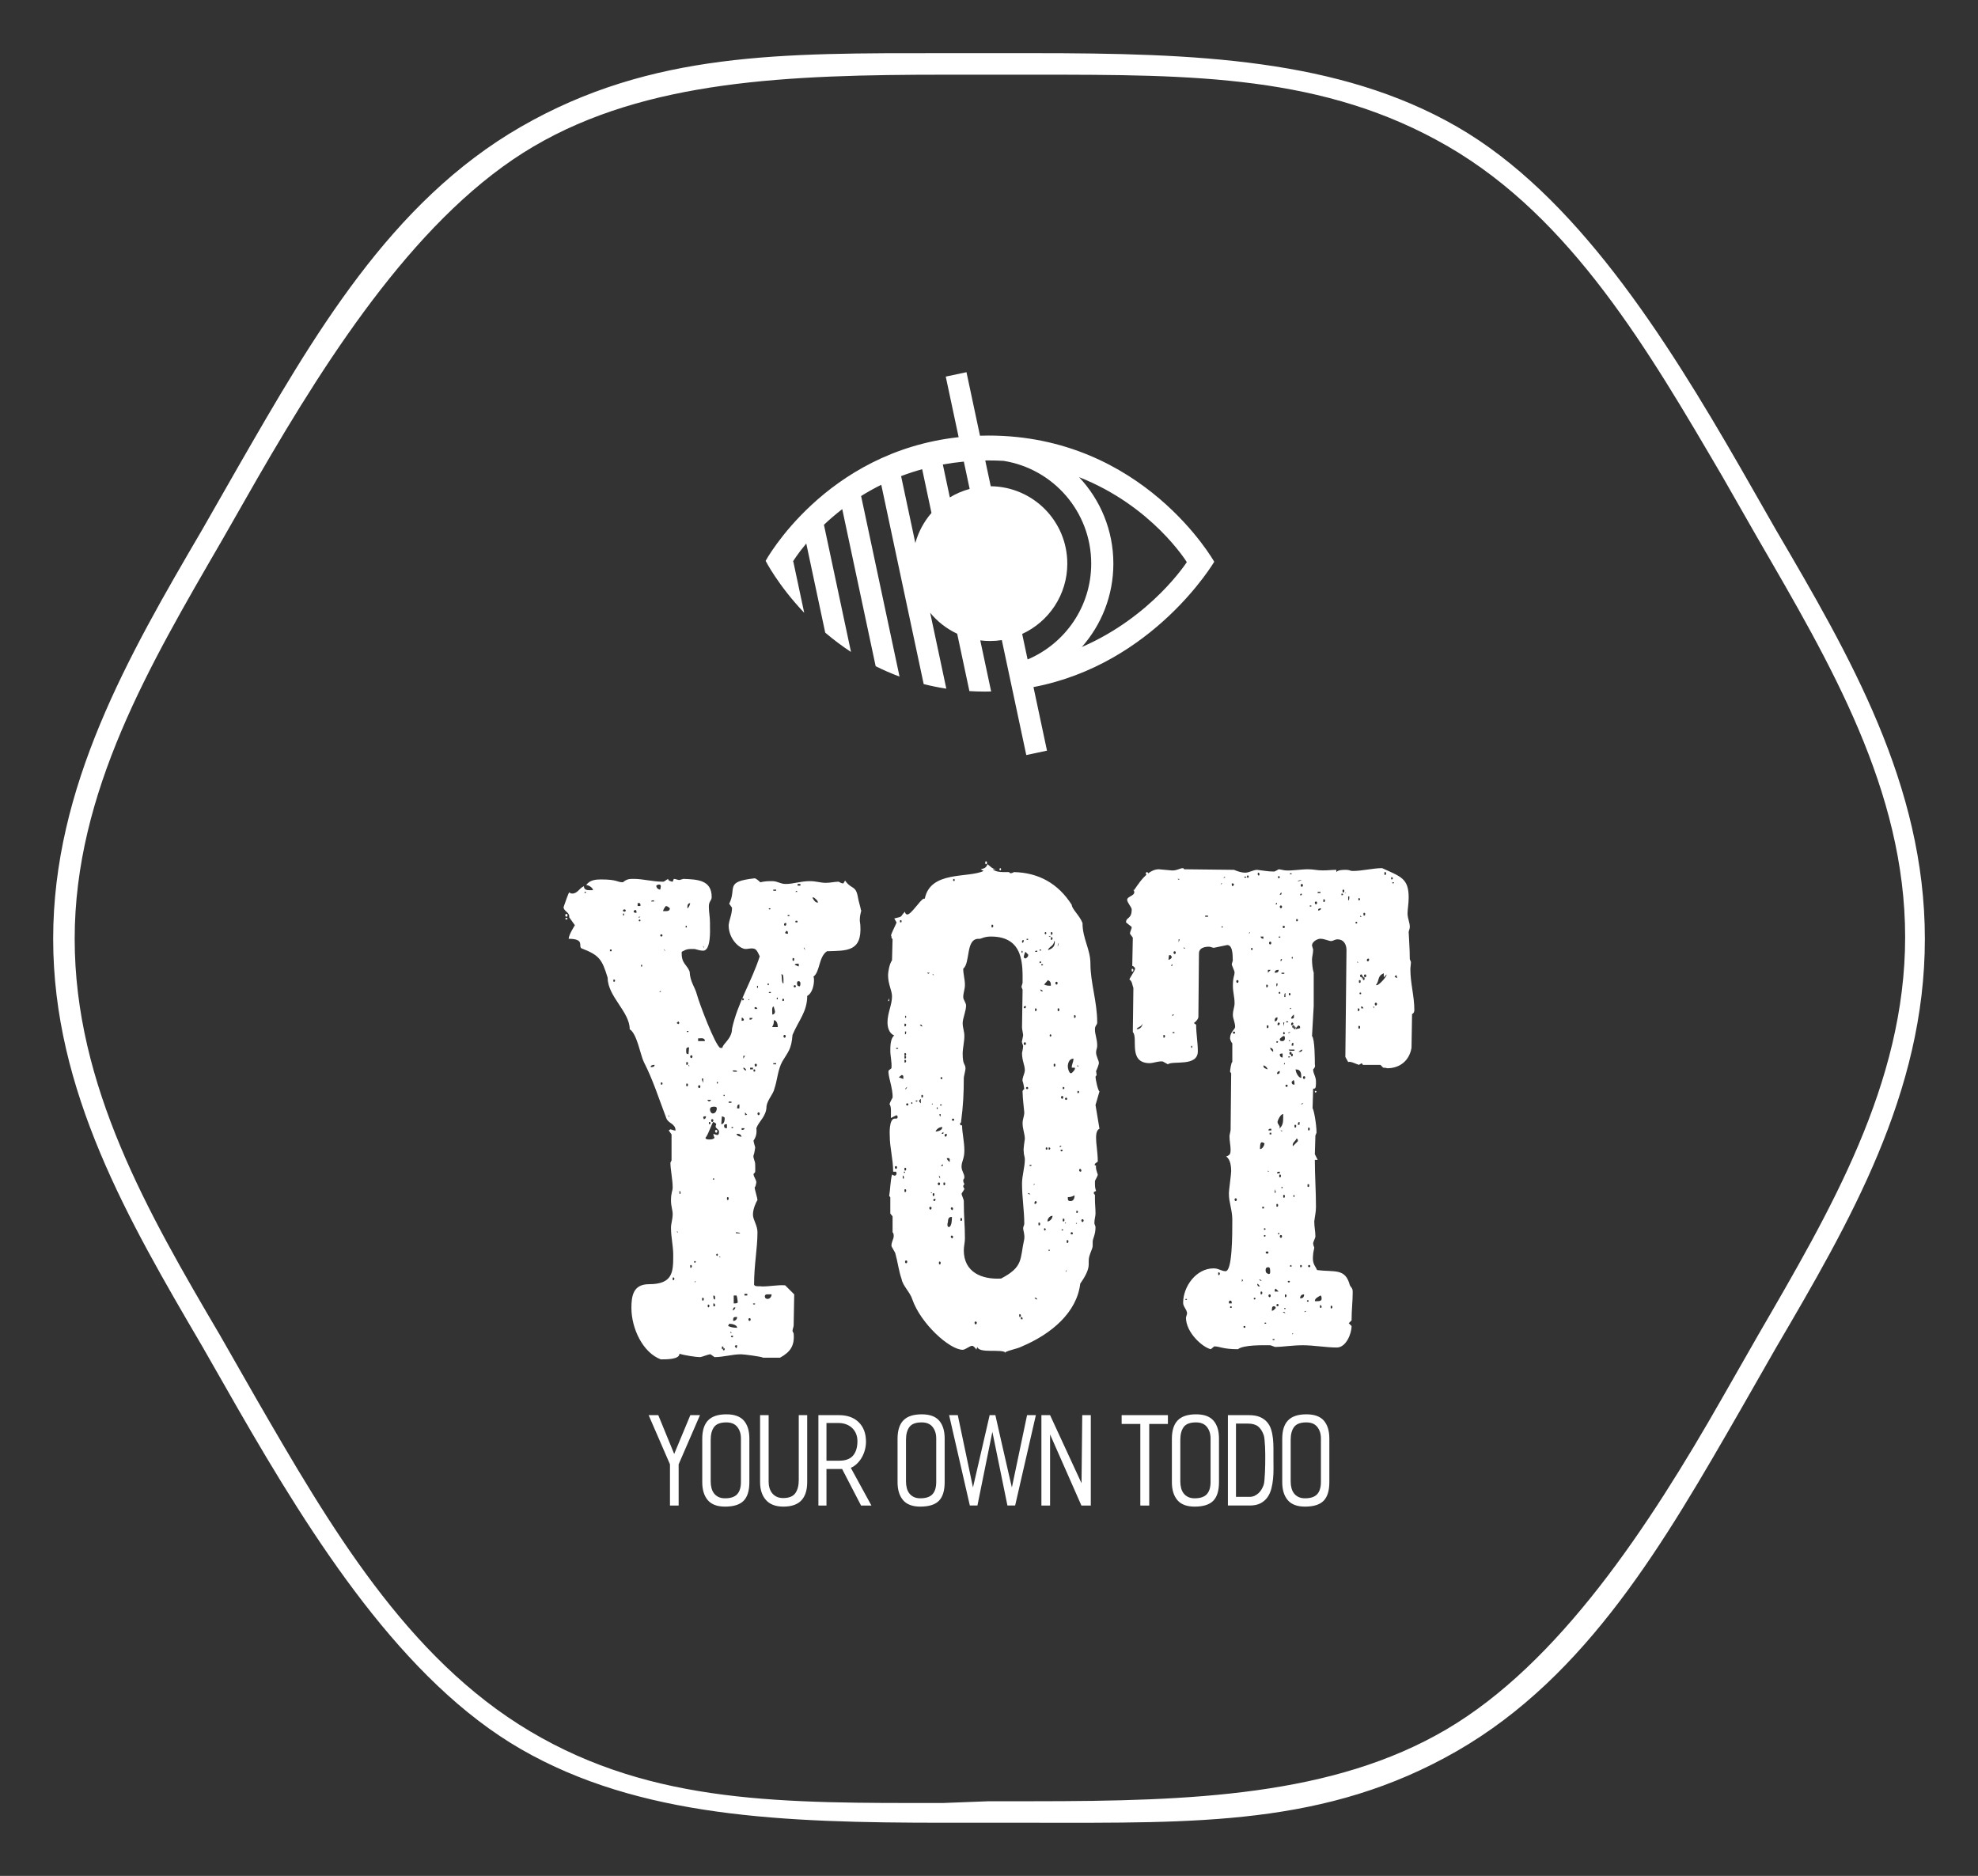 
        <svg xmlns="http://www.w3.org/2000/svg" xmlns:xlink="http://www.w3.org/1999/xlink" version="1.1" width="3170.442" height="3006.698" viewBox="0 0 3170.442 3006.698">
			
			<rect x="0" y="0" width="3170.442" height="3006.698" fill="#333333" stroke="none"/>
			
			<g transform="scale(8.522) translate(10, 10)">
				<defs id="SvgjsDefs5797"/><g id="SvgjsG5798" featureKey="rootContainer" transform="matrix(3.372,0,0,3.372,0,0.001)" fill="#fff"><path xmlns="http://www.w3.org/2000/svg" d="M54.7 98.7h-5c-9 0-17-.3-23.6-4.1s-11.6-11.7-15.8-19l-2-3.5C4.2 65.1 0 57.9 0 49.4s4.2-15.8 8.3-22.8l2-3.5c4.2-7.3 8.5-14.8 15.8-19S40.7 0 49.7 0h5c9 0 17 .3 23.6 4.1s11.6 11.7 15.8 19l2 3.5c4.1 7 8.3 14.2 8.3 22.8s-4.2 15.8-8.3 22.8l-2 3.5c-4.2 7.3-8.5 14.8-15.8 19s-14.6 4-23.6 4zm-2.5-1.2h2.5c8.8 0 16.7-.3 23-4S89 82.2 93.1 75l2-3.5c4-6.9 8.2-14 8.2-22.2S99.1 34 95.1 27.1l-2-3.5c-4.1-7-8.4-14.4-15.3-18.4s-14.2-4-23-4h-5c-8.8 0-16.7.3-23 4S15.5 16.6 11.4 23.7l-2 3.5c-4 6.9-8.2 14-8.2 22.2s4.1 15.3 8.1 22.1l2 3.5c4.1 7.1 8.4 14.5 15.3 18.6s14.2 4 23 4z"/></g><g id="SvgjsG5799" featureKey="symbolFeature-0" transform="matrix(0.901,0,0,0.901,131.139,50.954)" fill="#fff"><path xmlns="http://www.w3.org/2000/svg" d="M96.824,49.614c0,0-14.807-26.345-47.113-26.345c-0.603,0-1.196,0.012-1.786,0.03l-2.82-13.258l-4.326,0.92  l2.691,12.648C15.567,26.657,3.176,49.421,3.176,49.421s2.574,5.073,8.056,10.842L8.975,49.66c-0.047-0.082-0.072-0.126-0.072-0.126  s0.899-1.515,2.759-3.73l3.957,18.601c1.625,1.385,3.418,2.746,5.381,4.035l-5.648-26.548c1.121-1.062,2.396-2.167,3.821-3.266  l6.976,32.789c1.574,0.787,3.236,1.516,4.982,2.162l-8.02-37.688c1.309-0.817,2.71-1.605,4.209-2.346l8.853,41.602  c1.519,0.387,3.093,0.707,4.725,0.957l-3.37-15.838c1.522,1.848,3.447,3.346,5.639,4.373l2.548,11.973  c1.056,0.062,2.13,0.1,3.229,0.1c0.44,0,0.876-0.008,1.312-0.02l-2.271-10.666c0.662,0.082,1.334,0.129,2.019,0.129  c0.844,0,1.673-0.064,2.48-0.189l5.106,23.996l4.324-0.92l-2.822-13.268C84.242,70.971,96.824,49.614,96.824,49.614z M34.429,45.703  l-2.972-13.969c1.396-0.533,2.866-1.017,4.401-1.44l1.941,9.125C36.245,41.21,35.077,43.349,34.429,45.703z M41.633,36.18  l-1.462-6.869c1.41-0.257,2.87-0.462,4.383-0.605l1.214,5.705C44.296,34.809,42.907,35.407,41.633,36.18z M50.171,33.85l-1.146-5.38  c0.24-0.003,0.479-0.008,0.722-0.008c1.056,0,2.088,0.032,3.103,0.089c10.366,1.643,18.293,10.619,18.293,21.448  c0,9-5.478,16.714-13.278,20.007l-1.132-5.326c5.559-2.551,9.42-8.164,9.42-14.682C66.152,41.134,59.014,33.941,50.171,33.85z   M69.188,67.406c4.094-4.641,6.58-10.73,6.58-17.408c0-6.988-2.726-13.335-7.164-18.05c15.316,6.024,22.494,17.74,22.494,17.74  S83.793,61.074,69.188,67.406z"/></g><g id="SvgjsG5800" featureKey="nameFeature-0" transform="matrix(2.658,0,0,2.658,94.724,136.585)" fill="#fff"><path d="M5.28 37.4 c0 -0.84 0.12 -1.68 1.24 -1.68 c1.68 0 1.72 -0.84 1.72 -2.04 c0 -0.68 -0.16 -1.28 -0.16 -1.96 c0 -0.28 0.12 -0.6 0.12 -0.96 c0 -0.28 -0.12 -0.56 -0.12 -0.96 c0 -0.56 0.12 -0.68 0.12 -0.92 c0 -0.56 -0.16 -1.28 -0.16 -1.76 l0.08 -0.16 l0 -1.84 l-0.2 -0.28 l0.12 -0.08 c0.16 0.04 0.36 0.12 0.36 0.08 c0 -0.48 -0.48 -0.48 -0.64 -0.84 c-0.52 -1.36 -0.96 -2.76 -1.6 -4 c-0.24 -0.48 -0.48 -2 -1 -2.32 c0 -1.24 -1.56 -2.32 -1.56 -3.64 c-0.4 -1.32 -0.6 -1.6 -1.84 -2.08 c-0.28 -0.12 0.28 -0.68 -0.92 -0.68 c0 -0.28 0.44 -0.96 0.44 -0.96 l-0.4 -0.56 l0 -0.08 c0 -0.28 -0.4 -0.36 -0.4 -0.64 c0.12 -0.36 0.36 -1.04 0.4 -1.04 s0.08 0.08 0.2 0.08 c0.4 0 0.52 -0.4 0.84 -0.52 c0 0.24 0.2 0.28 0.36 0.28 l0.28 0 c0 -0.16 -0.28 -0.36 -0.48 -0.36 c0.24 -0.36 0.68 -0.4 1.04 -0.4 c1.2 0 1.12 0.2 1.56 0.2 c0.28 -0.24 0.48 -0.24 0.76 -0.24 c0.68 0 1.32 0.2 2.08 0.2 c0.12 0 0.28 -0.2 0.4 -0.2 c0 0 -0.04 0 -0.04 0.04 c0 0.08 0.24 0.16 0.32 0.16 l0.08 -0.2 c0.12 0 0.28 0.08 0.4 0.08 l0.28 -0.08 c1 0.04 2 0.08 2 1.28 c0 0.28 -0.2 0.28 -0.2 0.68 s0.08 0.72 0.08 1.16 l0 0.24 c0 0.2 0.08 1.72 -0.48 1.72 c-0.32 0 -0.48 -0.12 -0.68 -0.12 c-0.4 0 -0.48 0 -0.84 0.2 c-0.04 0.84 0.36 0.88 0.56 1.4 c0.04 0.76 0.36 1.04 0.52 1.64 s1.28 3.56 1.64 3.76 l0.16 0 c0 -0.28 0.68 -0.64 0.68 -1.36 c0.4 -1.84 1.4 -3.36 1.96 -5.12 c-0.2 -0.44 -0.28 -0.56 -0.56 -0.56 c-0.16 0 -0.28 0.04 -0.44 0.04 c-0.4 0 -1.2 -0.68 -1.2 -1.68 c0.04 -0.4 0.24 -0.76 0.24 -1.24 l-0.2 -0.28 c0.56 -1.12 -0.36 -1.56 1.8 -1.8 c0.08 0 0.28 0.16 0.4 0.28 c0.36 -0.08 0.56 -0.08 0.84 -0.08 c0.4 0 0.56 0.2 0.96 0.2 c0.56 0 1.04 -0.2 1.72 -0.2 c0.44 0 0.72 0.12 1.12 0.12 c0.32 0 0.64 -0.08 0.88 -0.08 c0.08 0 0.16 0.12 0.36 0.12 l0.12 -0.2 c0.48 0.68 0.76 0.28 0.92 1.24 c0 0.08 0.2 0.76 0.2 0.84 c0.08 0.04 -0.08 0.2 -0.08 0.76 l0.04 0.32 c0.12 1.88 -0.96 1.8 -2.36 1.84 c-0.6 0.4 -0.48 1.44 -0.96 1.8 c0.04 0.08 0.04 0.16 0.04 0.24 c0 0.44 -0.16 0.96 -0.48 1.12 c0 1.12 -0.6 1.72 -1.04 2.76 c-0.08 1.04 -0.32 1.2 -0.72 1.88 c-0.32 0.56 -0.36 1.36 -0.56 1.92 c-0.08 0.4 -0.48 0.76 -0.56 1.24 c0 0.72 -0.52 1.04 -0.72 1.56 c0.04 0.32 0 0.6 -0.2 0.88 c0 0.08 0.12 0.48 0.12 0.48 c0 -0.04 -0.04 0.4 -0.12 0.56 c-0.04 0.24 0.12 0.36 0.12 0.68 c0 0.56 0.04 0.48 -0.12 0.64 c0 0.2 0.2 0.4 0.2 0.6 c-0.04 0.16 -0.04 0.28 -0.12 0.36 c0 0.12 0.2 0.76 0.2 0.88 c-0.12 0.2 -0.32 0.64 -0.32 1.04 c0 0.36 0.32 0.76 0.32 1.24 c0 1.16 -0.24 2.28 -0.24 3.72 c0.08 0.16 0.36 0.08 0.56 0.12 c0.6 0 1.12 -0.12 1.64 -0.08 l0.64 0.64 l-0.04 2.2 c0 0.08 -0.08 0.28 -0.08 0.4 l0.08 0.16 c0.08 0.88 -0.24 1.32 -0.96 1.72 l-1.2 0 c-0.12 -0.08 -1.36 -0.24 -1.56 -0.24 c-0.64 0 -1.24 0.2 -1.88 0.2 l-0.28 -0.2 c-0.2 0 -0.6 0.2 -0.76 0.2 c-0.24 0 -1.08 -0.12 -1.44 -0.24 c0 0.4 -0.88 0.4 -1.32 0.4 c-1.28 -0.48 -2.08 -2.2 -2.08 -3.64 z M11.8 40.24 c-0.04 0 -0.04 0.04 -0.04 0.08 s0 0.08 0.04 0.08 c0.08 0 0.08 -0.04 0.08 -0.08 s0 -0.08 -0.08 -0.08 z M11.72 40.12 c-0.04 0 -0.04 0.04 -0.04 0.12 c0 0.04 0 0.08 0.04 0.08 s0.08 -0.04 0.08 -0.08 c0 -0.08 -0.04 -0.12 -0.08 -0.12 z M12.6 40.12 l0.08 0.12 c0.08 0 0.08 -0.12 0.08 -0.2 c-0.08 0 -0.16 0 -0.16 0.08 z M12.4 39.36 c-0.04 0 -0.08 0.04 -0.08 0.04 c0 0.04 0.04 0.08 0.08 0.08 s0.08 -0.04 0.08 -0.08 c0 0 -0.04 -0.04 -0.08 -0.04 z M12.28 39.08 l0 0.08 l0.12 0 z M12.12 38.68 c0.28 0.12 0.48 0.12 0.64 0.12 c0 -0.2 -0.36 -0.28 -0.56 -0.28 z M12.68 38.04 c-0.2 0 -0.2 0.08 -0.2 0.28 c0.12 0 0.28 -0.08 0.28 -0.28 l-0.08 0 z M13.64 38.12 c-0.04 0 -0.08 0.04 -0.08 0.08 c0 0.08 0.04 0.12 0.08 0.12 s0.08 -0.04 0.08 -0.12 c0 -0.04 -0.04 -0.08 -0.08 -0.08 z M12.64 37.36 c-0.2 0 -0.12 0.08 -0.2 0.2 c-0.04 0.04 0.16 0 0.2 -0.2 z M10.72 37.16 c-0.04 0 -0.04 0.04 -0.04 0.08 c0 0.08 0 0.12 0.04 0.12 s0.08 -0.04 0.08 -0.12 c0 -0.04 -0.04 -0.08 -0.08 -0.08 z M11.08 37.08 l0 0.2 l0.12 0 c0 -0.12 0 -0.2 -0.12 -0.2 z M13.96 37.08 c-0.04 0 -0.08 0 -0.08 0.04 c0 0 0.04 0.04 0.08 0.04 s0.08 -0.04 0.08 -0.04 c0 -0.04 -0.04 -0.04 -0.08 -0.04 z M12.52 36.52 l0 0.56 c0.12 0 0.28 0 0.28 -0.08 c0 -0.12 -0.04 -0.4 -0.08 -0.48 l-0.2 0 z M10.32 36.68 c-0.04 0 -0.04 0.04 -0.04 0.08 c0 0.08 0 0.12 0.04 0.12 c0.08 0 0.08 -0.04 0.08 -0.12 c0 -0.04 0 -0.08 -0.08 -0.08 z M11.08 36.6 c0 0.08 0 0.2 0.12 0.2 c0 -0.12 0.04 -0.28 -0.12 -0.28 l0 0.08 z M14.72 36.56 c0 0.2 0.16 0.2 0.2 0.2 c0.16 0 0.28 -0.16 0.28 -0.32 c-0.32 0 -0.44 -0.04 -0.48 0.12 z M13.28 36.4 l0 0.12 l0.2 0 l0 -0.12 l-0.2 0 z M9.76 35.52 l0 0.08 l0.08 -0.08 l-0.08 0 z M8.24 35.24 c-0.04 0 -0.04 0.04 -0.04 0.08 c0 0.08 0 0.12 0.04 0.12 s0.08 -0.04 0.08 -0.12 c0 -0.04 -0.04 -0.08 -0.08 -0.08 z M9.48 34.36 c-0.04 0 -0.04 0.04 -0.04 0.08 c0 0.08 0 0.12 0.04 0.12 s0.08 -0.04 0.08 -0.12 c0 -0.04 -0.04 -0.08 -0.08 -0.08 z M9.76 34.08 c-0.04 0 -0.04 0.04 -0.04 0.04 c0 0.04 0 0.08 0.04 0.08 s0.08 -0.04 0.08 -0.08 c0 0 -0.04 -0.04 -0.08 -0.04 z M11.48 33.76 l0.08 0.08 l0 -0.08 l-0.08 0 z M11.4 33.64 c0 -0.04 -0.04 -0.08 -0.04 -0.08 c-0.04 0 -0.08 0.04 -0.08 0.08 s0.04 0.08 0.08 0.08 c0 0 0.04 -0.04 0.04 -0.08 z M8.48 32 l0.08 0.08 l0 -0.08 l-0.08 0 z M12.68 32.04 l0 0.08 l0.28 0 l0 -0.04 z M12.08 29.56 c-0.04 0 -0.04 0.04 -0.04 0.08 c0 0.08 0 0.12 0.04 0.12 c0.08 0 0.08 -0.04 0.08 -0.12 c0 -0.04 0 -0.08 -0.08 -0.08 z M8.68 29.12 l0 0.2 l0.08 0 c0 -0.08 0 -0.2 -0.08 -0.2 z M11.08 28.24 c-0.04 0 -0.04 0 -0.04 0.04 c0 0 0 0.04 0.04 0.04 s0.08 -0.04 0.08 -0.04 c0 -0.04 -0.04 -0.04 -0.08 -0.04 z M10.52 25.36 c0 0.12 0.2 0.12 0.28 0.12 s0.28 0 0.36 -0.12 c-0.04 -0.08 -0.08 -0.2 -0.08 -0.28 c0 0 0.2 0.08 0.28 0.08 c0.12 0 0.12 -0.16 0.12 -0.28 c-0.08 -0.16 -0.24 -0.2 -0.24 -0.32 c0 -0.08 0.04 -0.12 0.04 -0.16 s-0.04 -0.08 -0.2 -0.16 c-0.08 0 -0.36 0.92 -0.56 1.12 z M12.72 25.08 c0 0.08 0.12 0.2 0.36 0.2 c-0.08 -0.2 -0.2 -0.2 -0.36 -0.2 z M11.28 24.8 c0.04 0 0.08 0.04 0.08 0.08 c0 0.08 -0.04 0.12 -0.08 0.12 s-0.08 -0.04 -0.08 -0.12 c0 -0.04 0.04 -0.08 0.08 -0.08 z M13.08 24.68 l0 0.12 c0.08 0 0.2 0 0.2 -0.12 l-0.2 0 z M11.84 24.52 c0 0.16 0.08 0.16 0.2 0.16 l0 -0.28 c-0.12 0 -0.2 0 -0.2 0.12 z M12.4 24.6 c-0.04 0 -0.04 0 -0.04 0.04 c0 0 0 0.04 0.04 0.04 c0.08 0 0.08 -0.04 0.08 -0.04 c0 -0.04 0 -0.04 -0.08 -0.04 z M11.68 23.84 l-0.04 0.56 c0.24 0 0.24 -0.36 0.24 -0.44 c0 -0.04 -0.04 -0.08 -0.2 -0.12 z M10.8 24.24 c-0.04 0 -0.04 0.04 -0.04 0.08 s0 0.08 0.04 0.08 s0.08 -0.04 0.08 -0.08 s-0.04 -0.08 -0.08 -0.08 z M11 24.04 c-0.04 0 -0.08 0.04 -0.08 0.08 c0 0.08 0.04 0.12 0.08 0.12 s0.08 -0.04 0.08 -0.12 c0 -0.04 -0.04 -0.08 -0.08 -0.08 z M10.36 23.92 l0.04 0.12 c0.12 0 0.16 -0.12 0.16 -0.2 c-0.12 0 -0.2 0 -0.2 0.08 z M7.88 23.8 l0.08 0.08 l0 -0.08 l-0.08 0 z M13.32 23.56 l0 0.2 c0.08 0 0.28 -0.12 0.28 0.12 z M10.84 23.36 c0 0.12 0.08 0.28 0.2 0.28 c0.16 0 0.28 -0.16 0.28 -0.36 c0 -0.12 -0.12 -0.12 -0.2 -0.12 s-0.28 0 -0.28 0.2 z M14.28 23.56 c-0.04 0 -0.08 0.04 -0.08 0.08 c0 0.08 0.04 0.12 0.08 0.12 s0.08 -0.04 0.08 -0.12 c0 -0.04 -0.04 -0.08 -0.08 -0.08 z M12.92 23 c-0.16 0 -0.16 0.16 -0.16 0.28 l0.16 0 l0 -0.28 z M12.16 22.8 l0 0.08 l0.2 0 l0 -0.08 l-0.2 0 z M10.64 22.68 l0.12 0.12 c-0.04 -0.04 0.08 0.04 0.16 -0.12 l-0.28 0 z M11.8 22.32 l0 0.08 l0.08 0 l0 -0.08 l-0.08 0 z M10.08 21.64 c-0.04 0 -0.08 0.04 -0.08 0.08 c0 0.08 0.04 0.12 0.08 0.12 s0.08 -0.04 0.08 -0.12 c0 -0.04 -0.04 -0.08 -0.08 -0.08 z M9.2 21.52 c-0.04 0 -0.04 0.04 -0.04 0.08 c0 0.08 0 0.12 0.04 0.12 c0.08 0 0.08 -0.04 0.08 -0.12 c0 -0.04 0 -0.08 -0.08 -0.08 z M7.4 21.44 c-0.04 0 -0.04 0.04 -0.04 0.08 s0 0.08 0.04 0.08 c0.08 0 0.08 -0.04 0.08 -0.08 s0 -0.08 -0.08 -0.08 z M10.28 21.16 c-0.04 0.08 0.04 0.2 0.08 0.32 l0 -0.32 l-0.08 0 z M11.4 21.48 c0 -0.08 0 -0.08 -0.04 -0.08 c0 0 -0.04 0 -0.04 0.08 c0 0.04 0.04 0.04 0.04 0.04 c0.04 0 0.04 0 0.04 -0.04 z M12.44 20.6 c0 0.12 0.24 0.08 0.32 0.08 c0 -0.12 -0.24 -0.08 -0.32 -0.08 z M13.2 20.4 c0 0.12 0.12 0.2 0.2 0.2 c0 -0.08 -0.08 -0.2 -0.2 -0.2 z M13.96 20.52 c-0.04 0 -0.04 0.04 -0.04 0.08 s0 0.08 0.04 0.08 c0.08 0 0.08 -0.04 0.08 -0.08 s0 -0.08 -0.08 -0.08 z M13.68 20.4 l0 0.12 l0.2 0 l0 -0.12 l-0.2 0 z M6.92 20.2 c-0.08 0 -0.28 0 -0.28 0.16 c0.12 0 0.28 0 0.28 -0.16 z M9.32 20.2 l0 0.08 l0.08 0 z M14.08 20.12 c-0.04 0 -0.08 0.04 -0.08 0.08 c0 0.08 0.04 0.12 0.08 0.12 s0.08 -0.04 0.08 -0.12 c0 -0.04 -0.04 -0.08 -0.08 -0.08 z M9.2 20 c-0.04 0 -0.04 0.04 -0.04 0.08 c0 0.08 0 0.12 0.04 0.12 c0.08 0 0.08 -0.04 0.08 -0.12 c0 -0.04 0 -0.08 -0.08 -0.08 z M15.32 20.08 l0 0.08 l0.2 0 l0 -0.08 l-0.2 0 z M13.2 19.56 l0 0.2 l0.12 -0.2 l-0.12 0 z M9.52 19.52 c-0.04 0 -0.08 0.04 -0.08 0.08 c0 0.08 0.04 0.12 0.08 0.12 s0.08 -0.04 0.08 -0.12 c0 -0.04 -0.04 -0.08 -0.08 -0.08 z M9.16 19.12 c0 0.2 -0.04 0.32 0.16 0.32 l0.04 -0.48 c-0.2 0 -0.2 0.08 -0.2 0.16 z M10 18.32 l0 0.2 l0.48 0 c0 -0.32 -0.44 -0.16 -0.48 -0.2 z M16.12 18.08 c-0.04 0 -0.08 0.04 -0.08 0.08 c0 0.08 0.04 0.12 0.08 0.12 s0.08 -0.04 0.08 -0.12 c0 -0.04 -0.04 -0.08 -0.08 -0.08 z M9.24 17.8 c-0.04 0 -0.04 0 -0.04 0.04 c0 0 0 0.04 0.04 0.04 c0.08 0 0.08 -0.04 0.08 -0.04 c0 -0.04 0 -0.04 -0.08 -0.04 z M15.36 17.04 c0 0.16 0 0.28 -0.12 0.48 l0.4 0 c0 -0.2 -0.08 -0.48 -0.28 -0.48 z M8.48 17.24 l0.12 0.08 l0.08 -0.08 l-0.08 -0.12 z M13.08 16.88 l0 0.2 c0.08 0 0.16 0 0.16 -0.08 c-0.08 -0.2 -0.2 -0.12 -0.16 -0.12 z M13.64 16.88 l0 0.12 c0.08 0 0.2 0 0.2 -0.12 l-0.2 0 z M15.36 16.08 c-0.2 -0.04 -0.08 0.52 -0.12 0.56 c0.12 0 0.2 -0.08 0.2 -0.2 c0 -0.08 -0.08 -0.28 -0.08 -0.36 z M14 16.12 l0 0.12 l0.2 0 l-0.08 -0.12 l-0.12 0 z M13.56 15.56 l0 0.08 l0.08 -0.08 l-0.08 0 z M13.16 15.48 c-0.04 0 -0.04 0.04 -0.04 0.08 s0 0.08 0.04 0.08 s0.08 -0.04 0.08 -0.08 s-0.04 -0.08 -0.08 -0.08 z M16 15.52 c-0.04 0 -0.04 0.04 -0.04 0.08 s0 0.08 0.04 0.08 c0.08 0 0.08 -0.04 0.08 -0.08 s0 -0.08 -0.08 -0.08 z M15.64 15.52 c0 -0.08 0 -0.08 -0.04 -0.08 c0 0 -0.04 0 -0.04 0.08 c0 0.04 0.04 0.04 0.04 0.04 c0.04 0 0.04 0 0.04 -0.04 z M7.36 14.96 l-0.12 0.08 l0.12 0 l0 -0.08 z M15.08 15.04 c-0.04 0 -0.08 0 -0.08 0.04 c0 0 0.04 0.04 0.08 0.04 s0.08 -0.04 0.08 -0.04 c0 -0.04 -0.04 -0.04 -0.08 -0.04 z M14.24 14.68 c0 -0.04 0 -0.08 -0.04 -0.08 c0 0 -0.04 0.04 -0.04 0.08 s0.04 0.08 0.04 0.08 c0.04 0 0.04 -0.04 0.04 -0.08 z M16.84 14.56 c-0.04 0 -0.08 0.04 -0.08 0.08 s0.04 0.08 0.08 0.08 s0.08 -0.04 0.08 -0.08 s-0.04 -0.08 -0.08 -0.08 z M17 14.44 c0 0.2 0.12 0.2 0.2 0.2 c0 0 0.04 -0.08 0.04 -0.2 c0 -0.08 -0.04 -0.16 -0.12 -0.16 c-0.12 0 -0.12 0.08 -0.12 0.16 z M14.92 14.44 l0 0.12 l0.08 0 l0 -0.12 l-0.08 0 z M15.88 13.8 c0.08 0.08 0 0.64 0.16 0.64 l0 -0.28 c0 0 0 -0.36 -0.08 -0.36 l-0.08 0 z M4.04 14.16 c-0.04 0 -0.04 0.04 -0.04 0.08 s0 0.08 0.04 0.08 c0.08 0 0.08 -0.04 0.08 -0.08 s0 -0.08 -0.08 -0.08 z M5.96 13.12 l0 0.12 l0.08 0 l0 -0.12 l-0.08 0 z M17.12 13.04 c-0.12 0 -0.28 0 -0.28 0.08 l0.28 0.12 l0 -0.2 z M16.72 12.64 c-0.04 0 -0.04 0.04 -0.04 0.08 c0 0.08 0 0.12 0.04 0.12 c0.08 0 0.08 -0.04 0.08 -0.12 c0 -0.04 0 -0.08 -0.08 -0.08 z M3.76 12.04 l0 0.12 l0.12 0 l0 -0.12 l-0.12 0 z M7.6 12 l0 0.08 l0.08 0.08 z M17.48 11.88 l0 0.08 l0.12 0.12 z M10.36 11.76 l0 0.08 l0.08 0.12 z M7.4 10.96 c-0.04 0 -0.08 0.04 -0.08 0.08 s0.04 0.08 0.08 0.08 s0.08 -0.04 0.08 -0.08 s-0.04 -0.08 -0.08 -0.08 z M16.16 10.84 c0 0.08 0.08 0.08 0.2 0.08 c0 -0.08 0 -0.2 -0.12 -0.2 z M9.12 10.36 l0 0.12 l0.08 0 l0 -0.12 l-0.08 0 z M16.2 10.16 c-0.08 0 -0.12 0.04 -0.12 0.12 c0 0.04 0.04 0.08 0.08 0.08 s0.08 -0.08 0.08 -0.12 s0 -0.08 -0.04 -0.08 z M0.68 9.8 c0.04 0 0.08 0.04 0.08 0.04 c0 0.04 -0.04 0.08 -0.08 0.08 s-0.08 -0.04 -0.08 -0.08 c0 0 0.04 -0.04 0.08 -0.04 z M5.92 10 c0 -0.08 -0.04 -0.08 -0.04 -0.08 c-0.04 0 -0.08 0 -0.08 0.08 c0 0.04 0.04 0.04 0.08 0.04 c0 0 0.04 0 0.04 -0.04 z M17.04 10.08 c0 -0.08 -0.04 -0.08 -0.08 -0.08 s-0.08 0 -0.08 0.08 c0 0.04 0.04 0.04 0.08 0.04 s0.08 0 0.08 -0.04 z M5.8 9.72 l0 0.08 l0.12 -0.08 l-0.12 0 z M0.68 9.52 c0.04 0 0.08 0.04 0.08 0.08 c0 0.08 -0.04 0.12 -0.08 0.12 s-0.08 -0.04 -0.08 -0.12 c0 -0.04 0.04 -0.08 0.08 -0.08 z M4.76 9.56 c0 -0.04 0 -0.08 -0.04 -0.08 c0 0 -0.04 0.04 -0.04 0.08 s0.04 0.08 0.04 0.08 c0.04 0 0.04 -0.04 0.04 -0.08 z M16.4 9.6 c-0.04 0 -0.08 0 -0.08 0.04 c0 0 0.04 0.04 0.08 0.04 s0.08 -0.04 0.08 -0.04 c0 -0.04 -0.04 -0.04 -0.08 -0.04 z M5.44 9.32 c0 0.12 0.08 0.12 0.2 0.12 c0 -0.12 0 -0.2 -0.12 -0.2 z M4.88 9.28 c0 -0.04 -0.04 -0.08 -0.08 -0.08 c-0.08 0 -0.12 0.04 -0.12 0.08 s0.04 0.08 0.12 0.08 c0.04 0 0.08 -0.04 0.08 -0.08 z M7.72 8.96 c-0.08 0.08 -0.2 0.28 -0.2 0.36 l0.24 0 c0.12 0 0.24 -0.04 0.24 -0.2 c-0.08 -0.08 -0.2 -0.16 -0.28 -0.16 z M15.04 9.12 c-0.04 0 -0.04 0 -0.04 0.04 c0 0 0 0.04 0.04 0.04 c0.08 0 0.08 -0.04 0.08 -0.04 c0 -0.04 0 -0.04 -0.08 -0.04 z M9.44 8.76 c-0.2 0 -0.2 0.2 -0.2 0.36 c0.08 0 0.2 -0.28 0.2 -0.36 z M5.72 8.76 l0 0.2 l0.2 0 c0 -0.16 0 -0.24 -0.2 -0.2 z M6.88 8.56 c-0.12 0 -0.2 0 -0.2 0.08 l0.2 0 l0 -0.08 z M18.08 8.36 c0.12 0.2 0.2 0.36 0.4 0.36 c0 -0.16 -0.2 -0.28 -0.28 -0.36 l-0.12 0 z M2 7.96 c-0.04 0 -0.04 0 -0.04 0.04 c0 0 0 0.04 0.04 0.04 s0.08 -0.04 0.08 -0.04 c0 -0.04 -0.04 -0.04 -0.08 -0.04 z M16.96 7.88 l-0.08 0.08 l0.16 0 z M7.04 7.52 c0 0.2 0.2 0.28 0.28 0.28 c0 -0.04 0.04 -0.16 0.04 -0.24 s-0.04 -0.12 -0.12 -0.12 c-0.12 0 -0.12 0.04 -0.2 0.08 z M15.32 7.8 l0 0.08 l0.2 0 l0 -0.08 l-0.2 0 z M17.04 7.4 l0 0.12 l0.2 0 l0 -0.12 l-0.2 0 z M29.76 40.16 l-0.08 0.2 c0 -0.08 -0.2 -0.28 -0.28 -0.28 c-0.2 0 -0.48 0.28 -0.68 0.28 c-0.92 0 -2.96 -1.84 -3.56 -3.56 c-0.16 -0.52 -0.68 -0.96 -0.76 -1.44 c-0.2 -0.56 -0.28 -1.24 -0.44 -1.8 c0 -0.08 -0.28 -0.48 -0.28 -0.56 c0 -0.28 0.16 -0.48 0.16 -0.68 c0 -0.08 0 -0.2 -0.08 -0.28 l0 -1.12 l-0.16 -0.2 l0 -1.16 l-0.08 -0.08 c0.08 -0.48 0.08 -1.04 0.2 -1.52 l0.16 0.08 c0.12 0 0.16 -0.08 0.16 -0.16 s-0.04 -0.12 -0.04 -0.12 l-0.2 0 c0 -0.92 -0.24 -1.68 -0.24 -2.56 c0 0 -0.08 -1.2 0.36 -1.2 l0.08 0 c0.08 0 0.12 0 0.12 -0.16 l-0.08 -0.08 l-0.4 0.2 c0 -0.4 0.04 -0.76 -0.08 -0.96 c-0.08 0.08 0.08 -0.28 0.2 -0.48 c0.04 -0.64 -0.36 -1.6 -0.28 -1.92 l0.2 -0.16 c0.04 -0.44 -0.08 -0.84 -0.08 -1.24 c0 -0.28 0 -0.88 0.28 -1.08 c-0.4 -0.16 -0.48 -0.64 -0.48 -0.92 c0 -0.68 0.32 -1.24 0.32 -1.84 c0 -0.44 -0.28 -0.84 -0.28 -1.52 c0 -0.16 0.08 -0.76 0.28 -1.04 l0.04 -1.52 c-0.08 0 -0.08 -0.08 -0.08 -0.2 c-0.16 0.08 0.36 -0.88 0.36 -0.96 l-0.16 -0.28 c0.68 -0.16 0.36 -0.08 0.76 -0.48 c0 0.12 0.08 0.2 0.16 0.2 c0.28 0 0.92 -1.04 1.16 -1.12 l0.08 0 c0.4 -2 3.08 -1.44 4.16 -1.96 l-0.2 -0.12 c0.28 -0.08 0.36 -0.08 0.48 -0.36 c0.2 0.16 0.36 0.36 0.64 0.36 l-0.28 0 c0.2 0.16 0.48 0.2 0.76 0.2 l0.4 0 l0.08 0.08 c0.16 0 0.16 -0.04 0.28 -0.08 c1.72 0.04 3.12 0.8 4.08 2.32 c0 0.28 0.56 0.76 0.76 1.28 c0 1.12 0.56 1.84 0.56 2.88 c0 1.36 0.48 2.68 0.48 4.16 c0 0.2 -0.16 0.2 -0.16 0.48 c0 0.4 0.16 0.68 0.16 1.16 c0 0.2 -0.08 0.28 -0.08 0.48 c0 0.28 0.2 0.56 0.2 0.76 c0 0.04 -0.08 0.32 -0.2 0.56 l0.04 0.28 l-0.08 0.12 c0 0.16 0.16 0.96 0.28 1.04 l-0.28 0.96 l0.28 1.68 c-0.2 0.08 -0.24 0.4 -0.24 0.6 c0 0.56 0.12 1.04 0.12 1.72 c-0.08 0.08 -0.28 0.16 -0.2 0.28 l0.08 0 c-0.04 0.2 0.04 0.4 0.12 0.64 c0 0.12 -0.2 0.4 -0.2 0.48 c0 0.4 0 0.44 0.08 0.68 l-0.16 0.08 c0 0.2 0.04 0.12 0.08 0.2 l0 0.32 c0 0.36 0.04 0.6 0.04 1 c0 0.2 -0.08 0.4 -0.08 0.68 c0 0.08 0.08 0.2 0.08 0.28 c0 0.56 -0.2 0.8 -0.2 1.04 l0 0.28 c0 0.24 -0.28 0.64 -0.28 1.04 l0 0.28 c0 0.44 -0.32 0.96 -0.6 1.36 c-0.24 2.04 -2.04 3.56 -4.12 4.44 c-0.4 0.2 -0.88 0.24 -1.24 0.44 l0.08 0 c-0.28 -0.28 -1.88 0.08 -2 -0.4 z M29.64 38.36 c-0.04 0 -0.08 0.04 -0.08 0.08 c0 0.08 0.04 0.12 0.08 0.12 s0.08 -0.04 0.08 -0.12 c0 -0.04 -0.04 -0.08 -0.08 -0.08 z M32.84 38.04 l0 0.16 l0.12 0 c0 -0.08 0 -0.16 -0.12 -0.16 z M32.76 37.84 c-0.04 0 -0.04 0.04 -0.04 0.08 c0 0.08 0 0.12 0.04 0.12 s0.08 -0.04 0.08 -0.12 c0 -0.04 -0.04 -0.08 -0.08 -0.08 z M33.8 36.68 c0.08 0.08 0.08 0.12 0.2 0.12 l-0.08 -0.12 l-0.12 0 z M28.8 33.32 c0 1.56 1.28 2.08 2.64 2 c1.6 -0.84 1.32 -1.36 1.64 -2.8 c0.04 -0.36 -0.08 -0.6 -0.08 -0.76 c0 -0.12 0.08 -0.2 0.08 -0.32 c0 -0.92 -0.16 -1.88 -0.16 -2.84 c0 -0.56 0.2 -1.16 0.2 -1.72 c0 -0.2 -0.08 -0.28 -0.08 -0.56 c-0.04 -0.16 0.08 -0.84 0.08 -0.88 c0 -0.36 -0.16 -0.68 -0.16 -1.12 c0 -0.28 0.12 -0.48 0.12 -0.76 c0 -0.08 -0.12 -1 -0.12 -1.44 c0 0.04 -0.04 -0.12 0.12 -0.2 c0 0.04 -0.04 -0.4 -0.12 -0.56 c-0.04 -0.24 0.12 -0.44 0.16 -0.76 c0 -0.4 -0.2 -0.68 -0.2 -1.24 c0.04 -0.16 0.08 -0.4 0.08 -0.48 s-0.08 -0.2 -0.08 -0.28 c-0.04 0.04 0.04 -0.24 0.08 -0.48 c0 -0.12 -0.08 -0.44 -0.08 -0.56 l0.04 -2.68 l-0.08 -0.2 l0.08 -0.28 c0 -1.24 0.12 -3.28 -2.24 -3.28 c-0.48 0 -0.68 0.16 -0.8 0.16 l-0.08 0 c-0.92 0 -0.56 1.68 -1.08 2.12 c0 0.4 0.12 0.72 0.12 1.16 c0 0.28 -0.12 0.56 -0.12 0.84 c0 0.2 0.2 0.4 0.2 0.6 c0 0.4 -0.24 0.92 -0.24 1.24 c0 0.36 0.12 0.56 0.12 0.92 c0 0.4 -0.12 0.88 -0.12 1.24 c0 0.88 0.2 0.68 0.2 1.08 c0 0.08 -0.12 0.56 -0.12 0.64 c0 1.08 -0.04 1.96 -0.2 3.16 l-0.08 0.08 c0.04 0.12 0.08 0.12 0.08 0.12 l0.08 0 c0 0.56 0.16 1.12 0.16 1.8 c0 0.56 -0.2 0.76 -0.2 1.12 c0 0.32 0.2 0.48 0.2 0.76 c0 0.12 -0.08 0.12 -0.08 0.2 c0 0.16 0.04 0.16 0.08 0.28 l-0.08 0.12 c0 0.12 0.04 0.12 0.08 0.2 c0 0.08 -0.12 0.2 -0.2 0.36 c0 0.08 0.16 0.4 0.16 0.52 l0 0.04 c0 1.08 0.08 1.64 0.08 2.6 c0 0.28 -0.08 0.56 -0.08 0.84 z M36.08 34.68 l-0.08 0.2 c0.04 -0.08 0.08 0 0.08 -0.2 z M27.08 34.12 c-0.04 0 -0.04 0.04 -0.04 0.08 c0 0.08 0 0.12 0.04 0.12 c0.08 0 0.08 -0.04 0.08 -0.12 c0 -0.04 0 -0.08 -0.08 -0.08 z M24.72 34.04 c-0.04 0 -0.08 0.04 -0.08 0.08 c0 0.08 0.04 0.12 0.08 0.12 s0.08 -0.04 0.08 -0.12 c0 -0.04 -0.04 -0.08 -0.08 -0.08 z M34.8 33.28 l0 0.08 l0.08 0 l0 -0.08 l-0.08 0 z M36.12 32.6 c-0.04 0 -0.04 0.04 -0.04 0.08 c0 0.08 0 0.12 0.04 0.12 c0.08 0 0.08 -0.04 0.08 -0.12 c0 -0.04 0 -0.08 -0.08 -0.08 z M27.96 32.28 l-0.04 0 s-0.04 0.04 -0.04 0.08 s0.04 0.08 0.08 0.12 c0.04 0 0.08 -0.04 0.08 -0.12 c0 -0.04 -0.04 -0.08 -0.08 -0.08 z M36.44 32.04 c-0.04 0 -0.08 0.04 -0.08 0.08 s0.04 0.08 0.08 0.08 s0.08 -0.04 0.08 -0.08 s-0.04 -0.08 -0.08 -0.08 z M35.76 31.84 c-0.04 0 -0.04 0 -0.04 0.04 c0 0 0 0.04 0.04 0.04 s0.08 -0.04 0.08 -0.04 c0 -0.04 -0.04 -0.04 -0.08 -0.04 z M34.52 31.76 c-0.04 0 -0.04 0.04 -0.04 0.08 s0 0.08 0.04 0.08 s0.08 -0.04 0.08 -0.08 s-0.04 -0.08 -0.08 -0.08 z M27.68 31.28 c0 0.04 -0.04 0.16 -0.04 0.24 s0.04 0.16 0.12 0.16 c0.2 -0.08 0.2 -0.56 0.2 -0.72 l-0.04 0 c-0.16 0 -0.24 0.12 -0.24 0.32 z M34.12 31.36 c-0.04 0 -0.04 0.04 -0.04 0.08 c0 0.08 0 0.12 0.04 0.12 c0.08 0 0.08 -0.04 0.08 -0.12 c0 -0.04 0 -0.08 -0.08 -0.08 z M35.96 31.36 l0 0.08 l0.08 -0.08 l-0.08 0 z M36.8 31.36 l-0.08 0.08 l0.08 0 l0 -0.08 z M35.08 30.88 c-0.2 0 -0.36 0.2 -0.36 0.4 c0.16 0 0.36 -0.2 0.36 -0.4 z M37.2 31.12 c-0.04 0 -0.08 0.04 -0.08 0.08 c0 0.08 0.04 0.12 0.08 0.12 s0.08 -0.04 0.08 -0.12 c0 -0.04 -0.04 -0.08 -0.08 -0.08 z M28.6 31.04 c-0.04 0 -0.04 0.04 -0.04 0.08 c0 0.08 0 0.12 0.04 0.12 c0.08 0 0.08 -0.04 0.08 -0.12 c0 -0.04 0 -0.08 -0.08 -0.08 z M35.84 31.08 c-0.04 0 -0.04 0.04 -0.04 0.08 c0 0.08 0 0.12 0.04 0.12 c0.08 0 0.08 -0.04 0.08 -0.12 c0 -0.04 0 -0.08 -0.08 -0.08 z M36.8 30.52 c-0.04 0 -0.04 0.04 -0.04 0.08 s0 0.08 0.04 0.08 s0.08 -0.04 0.08 -0.08 s-0.04 -0.08 -0.08 -0.08 z M26.44 30.24 c-0.04 0 -0.08 0.04 -0.08 0.08 c0 0.08 0.04 0.12 0.08 0.12 s0.08 -0.04 0.08 -0.12 c0 -0.04 -0.04 -0.08 -0.08 -0.08 z M27.96 30.28 l-0.04 0 s-0.04 0.04 -0.04 0.08 s0.04 0.08 0.08 0.12 c0.04 0 0.08 -0.04 0.08 -0.12 c0 -0.04 -0.04 -0.08 -0.08 -0.08 z M33.88 29.84 c-0.04 0 -0.08 0.08 -0.08 0.12 s0 0.08 0.04 0.08 c0.08 0 0.12 -0.08 0.12 -0.12 s-0.04 -0.08 -0.08 -0.08 z M26.76 29.68 c-0.08 0 -0.12 0.04 -0.12 0.08 s0.04 0.08 0.08 0.08 s0.08 -0.08 0.08 -0.12 s0 -0.04 -0.04 -0.04 z M36.16 29.56 c0 0.2 0 0.28 0.2 0.28 s0.28 -0.2 0.28 -0.4 c-0.08 0 -0.16 0.12 -0.48 0.12 z M26.64 29.28 c-0.04 0 -0.04 0.04 -0.04 0.08 c0 0.08 0 0.12 0.04 0.12 c0.08 0 0.08 -0.04 0.08 -0.12 c0 -0.04 0 -0.08 -0.08 -0.08 z M26.48 29.2 l0 0.08 l0.08 0 z M33.32 29.28 c0.08 0.04 0 0.08 0.2 0.08 c-0.12 -0.12 -0.2 -0.08 -0.2 -0.08 z M24.64 29 c-0.04 0 -0.04 0.04 -0.04 0.08 c0 0.08 0 0.12 0.04 0.12 c0.08 0 0.08 -0.04 0.08 -0.12 c0 -0.04 0 -0.08 -0.08 -0.08 z M27.04 28.52 c-0.04 0 -0.08 0.04 -0.08 0.08 c0 0.08 0.04 0.12 0.08 0.12 s0.08 -0.04 0.08 -0.12 c0 -0.04 -0.04 -0.08 -0.08 -0.08 z M27.4 28.52 c-0.04 0 -0.04 0.04 -0.04 0.08 c0 0.08 0 0.12 0.04 0.12 c0.08 0 0.08 -0.04 0.08 -0.12 c0 -0.04 0 -0.08 -0.08 -0.08 z M33.8 28.6 l-0.08 0.08 l0.08 0 l0 -0.08 z M24.48 28.04 l0 0.2 l0.08 0 c0 -0.12 0 -0.2 -0.08 -0.2 z M27.04 28.04 c0 0.12 0.04 0.12 0.08 0.2 l0 -0.12 z M24.56 27.76 l0 0.08 l0.08 0 l0 -0.08 l-0.08 0 z M24.64 27.48 c-0.04 0 -0.04 0.04 -0.04 0.08 c0 0.08 0 0.12 0.04 0.12 c0.08 0 0.08 -0.04 0.08 -0.12 c0 -0.04 0 -0.08 -0.08 -0.08 z M37.04 27.56 c-0.04 0 -0.08 0.04 -0.08 0.08 c0 0.08 0.04 0.12 0.12 0.12 c0 0 0.04 -0.04 0.04 -0.08 s-0.04 -0.12 -0.08 -0.12 z M24 27.36 c-0.04 0 -0.08 0.04 -0.08 0.08 c0 0.08 0.04 0.12 0.08 0.12 s0.08 -0.04 0.08 -0.12 c0 -0.04 -0.04 -0.08 -0.08 -0.08 z M27.32 27.28 l0 -0.04 c-0.04 0 -0.12 0.08 -0.12 0.08 c0 0.04 0 0.04 0.04 0.04 c0.08 0 0.08 0 0.08 -0.08 z M33.52 27.28 c-0.04 0 -0.08 0 -0.08 0.04 c0 0 0.04 0.04 0.08 0.04 s0.08 -0.04 0.08 -0.04 c0 -0.04 -0.04 -0.04 -0.08 -0.04 z M27.6 26.8 c0 0.12 0.12 0.2 0.2 0.28 c0 -0.08 0.04 -0.28 -0.08 -0.28 l-0.12 0 z M35.72 26.2 c-0.04 0 -0.08 0.04 -0.08 0.04 c0 0.04 0.04 0.08 0.08 0.08 s0.08 -0.04 0.08 -0.08 c0 0 -0.04 -0.04 -0.08 -0.04 z M34.64 26.04 c-0.04 0 -0.04 0.04 -0.04 0.08 s0 0.08 0.04 0.08 c0.08 0 0.08 -0.04 0.08 -0.08 s0 -0.08 -0.08 -0.08 z M34.84 26.04 c-0.04 0 -0.04 0.04 -0.04 0.08 s0 0.08 0.04 0.08 s0.08 -0.04 0.08 -0.08 s-0.04 -0.08 -0.08 -0.08 z M35.6 25.92 l0 0.12 l0.12 -0.12 l-0.12 0 z M26.68 25.2 l-0.12 0.08 z M27.56 25.08 c-0.08 0 -0.12 0.04 -0.12 0.12 c0 0.04 0.04 0.08 0.08 0.08 s0.08 -0.08 0.08 -0.12 s0 -0.08 -0.04 -0.08 z M27.36 25 l0 -0.04 c-0.04 0 -0.12 0.08 -0.12 0.08 c0 0.04 0 0.04 0.04 0.04 c0.08 0 0.08 0 0.08 -0.08 z M27.28 24.6 c-0.2 0 -0.4 0.12 -0.48 0.32 c-0.2 0 0.48 0.04 0.48 -0.32 z M28.04 24 c-0.04 0 -0.08 0.04 -0.08 0.08 s0.04 0.08 0.08 0.08 s0.08 -0.04 0.08 -0.08 s-0.04 -0.08 -0.08 -0.08 z M27.08 23.68 c0 0.08 0 0.16 0.08 0.16 l0 -0.16 l-0.08 0 z M26.96 23.28 c0 -0.04 0 -0.08 -0.04 -0.08 c0 0 -0.04 0.04 -0.04 0.08 s0.04 0.04 0.04 0.04 c0.04 0 0.04 0 0.04 -0.04 z M27.16 23 c-0.04 0 -0.04 0 -0.04 0.04 c0 0 0 0.04 0.04 0.04 c0.08 0 0.08 -0.04 0.08 -0.04 c0 -0.04 0 -0.04 -0.08 -0.04 z M24.8 22.92 c-0.04 0 -0.08 0.04 -0.08 0.08 s0.04 0.08 0.08 0.08 s0.08 -0.04 0.08 -0.08 s-0.04 -0.08 -0.08 -0.08 z M26.6 22.92 l-0.08 0.08 l0.08 0 l0 -0.08 z M25.16 22.92 c0 -0.08 0 -0.08 -0.04 -0.08 c0 0 -0.04 0 -0.04 0.08 c0 0.04 0.04 0.04 0.04 0.04 c0.04 0 0.04 0 0.04 -0.04 z M25.64 22.72 c0 0.12 0.04 0.12 0.12 0.2 l0 -0.32 z M25.44 22.72 c-0.04 0 -0.04 0 -0.04 0.04 c0 0 0 0.04 0.04 0.04 c0.08 0 0.08 -0.04 0.08 -0.04 c0 -0.04 0 -0.04 -0.08 -0.04 z M36.04 22.52 c-0.04 0 -0.08 0.04 -0.08 0.08 s0.04 0.08 0.08 0.08 s0.08 -0.04 0.08 -0.08 s-0.04 -0.08 -0.08 -0.08 z M25.84 22.32 c-0.04 0 -0.04 0.04 -0.04 0.08 c0 0.08 0 0.12 0.04 0.12 s0.08 -0.04 0.08 -0.12 c0 -0.04 -0.04 -0.08 -0.08 -0.08 z M35.76 22.4 c-0.04 0 -0.08 0.04 -0.08 0.08 c0 0.08 0.04 0.12 0.08 0.12 s0.08 -0.04 0.08 -0.12 c0 -0.04 -0.04 -0.08 -0.08 -0.08 z M36.88 22.04 c-0.04 0 -0.04 0.04 -0.04 0.08 s0 0.08 0.04 0.08 s0.08 -0.04 0.08 -0.08 s-0.04 -0.08 -0.08 -0.08 z M24.8 21.76 l-0.12 0.08 l0 0.12 z M33.28 21.76 c-0.04 0 -0.08 0.04 -0.08 0.08 s0.04 0.08 0.08 0.08 s0.08 -0.04 0.08 -0.08 s-0.04 -0.08 -0.08 -0.08 z M35.84 21.76 c-0.04 0 -0.04 0.04 -0.04 0.08 s0 0.08 0.04 0.08 s0.08 -0.04 0.08 -0.08 s-0.04 -0.08 -0.08 -0.08 z M24.2 21.08 l0.32 0.12 c0 -0.12 0.04 -0.28 -0.12 -0.28 z M27.16 21.08 l0 0.12 l0.12 0 l0 -0.12 l-0.12 0 z M36.16 20.32 c0 0.12 0.08 0.48 0.24 0.48 c0.08 -0.04 0.36 -0.32 0.24 -0.4 l-0.2 0 c0 -0.28 0.12 -0.36 0.12 -0.64 c-0.32 0 -0.4 0.36 -0.4 0.56 z M36.84 20.2 l0 0.12 l0.08 0 z M35.2 20.12 c-0.04 0 -0.04 0.04 -0.04 0.08 c0 0.08 0 0.12 0.04 0.12 c0.08 0 0.08 -0.04 0.08 -0.12 c0 -0.04 0 -0.08 -0.08 -0.08 z M24.64 19.84 c-0.04 0 -0.04 0.04 -0.04 0.08 c0 0.08 0 0.12 0.04 0.12 s0.08 -0.04 0.08 -0.12 c0 -0.04 -0.04 -0.08 -0.08 -0.08 z M24.64 19.56 c-0.04 0 -0.04 0.04 -0.04 0.08 c0 0.08 0 0.12 0.04 0.12 s0.08 -0.04 0.08 -0.12 c0 -0.04 -0.04 -0.08 -0.08 -0.08 z M24.64 19.36 c-0.04 0 -0.04 0.04 -0.04 0.08 c0 0.08 0 0.12 0.04 0.12 s0.08 -0.04 0.08 -0.12 c0 -0.04 -0.04 -0.08 -0.08 -0.08 z M24.08 19 c-0.04 0 -0.08 0 -0.08 0.04 c0 0 0.04 0.04 0.08 0.04 s0.08 -0.04 0.08 -0.04 c0 -0.04 -0.04 -0.04 -0.08 -0.04 z M33.12 18.6 c-0.04 0 -0.08 0.04 -0.08 0.08 c0 0.08 0.04 0.12 0.08 0.12 s0.08 -0.04 0.08 -0.12 c0 -0.04 -0.04 -0.08 -0.08 -0.08 z M24.64 17.84 l0 0.2 c0.08 0 0.08 -0.08 0.08 -0.2 l-0.08 0 z M34.92 18.04 c-0.04 0 -0.04 0.04 -0.04 0.08 s0 0.08 0.04 0.08 s0.08 -0.04 0.08 -0.08 s-0.04 -0.08 -0.08 -0.08 z M25.68 17.36 c0.08 0.08 0.08 0.12 0.2 0.12 l-0.08 -0.12 l-0.12 0 z M24.64 17.28 c-0.04 0 -0.04 0.04 -0.04 0.08 c0 0.08 0 0.12 0.04 0.12 s0.08 -0.04 0.08 -0.12 c0 -0.04 -0.04 -0.08 -0.08 -0.08 z M24.72 16.8 c0 -0.04 0 -0.08 -0.04 -0.08 c0 0 -0.04 0.04 -0.04 0.08 s0.04 0.08 0.04 0.08 c0.04 0 0.04 -0.04 0.04 -0.08 z M36.64 16.68 c-0.04 0 -0.04 0.04 -0.04 0.08 c0 0.08 0 0.12 0.04 0.12 s0.08 -0.04 0.08 -0.12 c0 -0.04 -0.04 -0.08 -0.08 -0.08 z M33.88 16.2 c-0.04 0 -0.04 0.04 -0.04 0.08 c0 0.08 0 0.12 0.04 0.12 s0.08 -0.04 0.08 -0.12 c0 -0.04 -0.04 -0.08 -0.08 -0.08 z M35.48 16.2 c-0.04 0 -0.04 0.04 -0.04 0.08 c0 0.08 0 0.12 0.04 0.12 c0.08 0 0.08 -0.04 0.08 -0.12 c0 -0.04 0 -0.08 -0.08 -0.08 z M33.16 16.04 c-0.08 0 -0.12 0.04 -0.12 0.08 s0.04 0.08 0.08 0.08 s0.08 -0.08 0.08 -0.12 s0 -0.04 -0.04 -0.04 z M23.52 15.48 l0 0.2 l-0.08 0 z M34.2 14.88 c0.08 0.08 0 0.12 0.2 0.12 c-0.08 -0.16 -0.24 -0.12 -0.2 -0.12 z M34.48 14.52 c0.2 0.08 0.28 0.08 0.48 0.08 c0 -0.2 0 -0.28 -0.2 -0.4 z M35.36 14.32 c-0.04 0 -0.08 0.04 -0.08 0.08 c0 0.08 0.04 0.12 0.08 0.12 s0.08 -0.04 0.08 -0.12 c0 -0.04 -0.04 -0.08 -0.08 -0.08 z M26.6 13.76 l0 0.08 l0.08 0 z M26.2 13.68 l0.08 0.08 l0.12 -0.08 l-0.2 0 z M34.28 13.08 l0 0.08 l0.12 0 l0 -0.08 l-0.12 0 z M34.2 12.88 c-0.04 0 -0.04 0.04 -0.04 0.04 c0 0.04 0 0.08 0.04 0.08 s0.08 -0.04 0.08 -0.08 c0 0 -0.04 -0.04 -0.08 -0.04 z M33.04 12.6 l0.12 0.08 c0.12 -0.08 0.2 -0.12 0.2 -0.28 l-0.2 -0.2 c-0.08 0.12 -0.12 0.36 -0.12 0.4 z M32.96 12.2 c0 -0.04 0 -0.08 -0.04 -0.08 c0 0 -0.04 0.04 -0.04 0.08 s0.04 0.08 0.04 0.08 c0.04 0 0.04 -0.04 0.04 -0.08 z M34 12.12 c-0.08 0 -0.16 0 -0.16 0.08 l0.16 0 l0 -0.08 z M34.2 12.04 c-0.04 0 -0.04 0 -0.04 0.04 c0 0 0 0.04 0.04 0.04 s0.08 -0.04 0.08 -0.04 c0 -0.04 -0.04 -0.04 -0.08 -0.04 z M35.2 11.44 c-0.04 0.4 -0.44 0.4 -0.44 0.68 l-0.08 0 c0.28 -0.12 0.56 -0.2 0.56 -0.6 c0 -0.04 0 -0.08 -0.04 -0.08 z M35.52 11.56 c-0.08 0.12 -0.08 0.32 -0.08 0.28 c0.04 -0.08 0.08 -0.2 0.08 -0.28 z M33 11.36 c-0.04 0 -0.08 0.08 -0.08 0.12 s0 0.08 0.04 0.08 s0.08 -0.08 0.08 -0.12 s0 -0.08 -0.04 -0.08 z M33.28 11.28 c-0.04 0 -0.04 0 -0.04 0.04 c0 0 0 0.04 0.04 0.04 c0.08 0 0.08 -0.04 0.08 -0.04 c0 -0.04 0 -0.04 -0.08 -0.04 z M35 11.16 c-0.04 0 -0.04 0.04 -0.04 0.08 c0 0.08 0 0.12 0.04 0.12 s0.08 -0.04 0.08 -0.12 c0 -0.04 -0.04 -0.08 -0.08 -0.08 z M34.8 11.08 l0.12 0.08 l0 -0.08 l-0.12 0 z M34.64 10.88 c0 -0.04 -0.04 -0.08 -0.04 -0.08 c-0.04 0 -0.08 0.04 -0.08 0.08 s0.04 0.08 0.08 0.08 c0 0 0.04 -0.04 0.04 -0.08 z M35 10.8 c-0.04 0 -0.04 0.04 -0.04 0.08 c0 0.08 0 0.12 0.04 0.12 s0.08 -0.04 0.08 -0.12 c0 -0.04 -0.04 -0.08 -0.08 -0.08 z M30.8 10.28 c-0.04 0 -0.04 0.04 -0.04 0.08 c0 0.08 0 0.12 0.04 0.12 c0.08 0 0.08 -0.04 0.08 -0.12 c0 -0.04 0 -0.08 -0.08 -0.08 z M24.32 9.96 c-0.04 0 -0.04 0.04 -0.04 0.08 s0 0.08 0.04 0.08 c0.08 0 0.08 -0.04 0.08 -0.08 s0 -0.08 -0.08 -0.08 z M28.16 7.12 c0 -0.04 -0.04 -0.08 -0.04 -0.08 c-0.04 0 -0.08 0.04 -0.08 0.08 s0.04 0.08 0.08 0.08 c0 0 0.04 -0.04 0.04 -0.08 z M31.44 6.36 c0 0.04 -0.04 0.08 -0.04 0.08 c-0.04 0 -0.08 -0.04 -0.08 -0.08 s0.04 -0.08 0.08 -0.08 c0 0 0.04 0.04 0.04 0.08 z M30.36 5.8 c0.08 0 0.08 0.04 0.08 0.08 c0 0.08 0 0.12 -0.08 0.12 c-0.04 0 -0.04 -0.04 -0.04 -0.12 c0 -0.04 0 -0.08 0.04 -0.08 z M44.52 38.08 l0.08 -0.28 c0 -0.28 -0.28 -0.48 -0.28 -0.76 c0 -1.16 0.92 -2.44 2.16 -2.44 c0.36 0 0.56 0.2 0.84 0.2 c0.48 0 0.48 -2.52 0.48 -3.64 c0 -0.68 -0.24 -1.24 -0.24 -1.8 l0 -0.12 c0 -0.16 0.16 -1.32 0.16 -1.52 c0 -0.28 -0.04 -0.84 -0.36 -1.04 c0.28 -0.08 0.32 -0.2 0.32 -0.48 s-0.08 -0.6 -0.08 -0.96 c0 -0.08 0.08 -0.36 0.08 -0.44 l0.04 -4 l-0.08 -0.12 c0 -0.08 0.08 -0.68 0.16 -0.68 l0 -1.32 c-0.08 -0.08 -0.16 -0.28 -0.16 -0.36 c0 -0.44 0.36 -0.64 0.36 -0.8 c0 -0.32 -0.16 -0.6 -0.16 -0.84 c0 -0.36 0.12 -0.56 0.12 -0.84 c0 -0.48 -0.12 -0.76 -0.12 -1.24 c0 -0.64 0.12 -0.68 0.12 -0.96 c0 -0.08 -0.2 -0.48 -0.2 -0.56 l0.08 -0.28 c-0.04 0 0.08 -1.08 -0.4 -1.08 l-0.96 0.2 l-0.28 -0.08 c-0.08 0 -0.76 -0.04 -0.76 0.48 l-0.04 4.48 c0 0.16 -0.2 0.36 -0.32 0.44 l0.16 0.12 c0 0.64 0.12 1.24 0.12 1.88 c0 1.12 -1.8 0.64 -2.12 0.92 l-0.36 -0.2 c-0.32 -0.04 -0.64 0.12 -0.96 0.12 c-1.52 -0.04 -0.76 -1.8 -1.16 -2.2 l0.04 -3.12 c-0.08 -0.2 -0.08 -0.48 -0.28 -0.6 c0 -0.08 0.4 -0.64 0.4 -0.76 c0 -0.08 -0.12 -0.2 -0.2 -0.2 l0.04 -2 l-0.2 -0.28 c0 -0.16 0.12 -0.32 0.12 -0.48 l-0.4 -0.32 c0 -0.4 0.4 -0.2 0.4 -0.92 c0 -0.16 -0.32 -0.48 -0.32 -0.68 c0 -0.28 0.72 -0.28 0.44 -0.72 c-0.04 0.4 0.72 -1.44 1.8 -1.44 c0.12 0 0.76 0.08 0.88 0.08 c0.36 0.04 0.6 -0.16 0.84 -0.16 l0.08 0.08 l3.52 0.04 c0.2 0.08 0.48 0.2 0.8 0.2 c0.28 0 0.56 -0.2 0.84 -0.2 c0.36 0.04 0.76 0.12 1.16 0.12 c0 0.04 0.24 -0.08 0.36 -0.16 c0.08 0 0.4 0.08 0.48 0.08 c0.4 0.04 1.08 -0.08 1.6 -0.08 c0.4 0 0.6 0.08 1.04 0.08 c0.36 0 0.68 -0.04 0.96 -0.04 l0 0.16 c0.12 -0.16 0.48 -0.16 0.68 -0.16 c0.28 0 0.28 0.08 0.48 0.08 c0.68 0 1.44 -0.2 2.08 -0.2 c1.32 0.6 1.88 0.72 1.88 2.08 c0 0.44 -0.08 0.84 -0.08 1.12 c0 0.36 0.16 0.64 0.16 0.96 c0 0.16 -0.08 0.28 -0.08 0.36 c0 0.2 0.08 1.16 0.08 1.92 l0.08 0.2 c0 0.16 -0.04 0.36 -0.04 0.52 c0 1 0.28 1.88 0.28 2.88 c0 0.12 -0.04 0.24 -0.16 0.28 l-0.04 2.4 c-0.16 0.92 -0.84 1.44 -1.72 1.44 c-0.08 -0.04 -0.28 -0.04 -0.28 -0.04 l-0.2 -0.2 l-1.24 0 l-0.08 -0.12 l-0.2 0.12 c-0.16 -0.04 -0.6 -0.28 -0.76 -0.2 l-0.2 -0.36 l0.08 -7.56 c0 -0.36 -0.16 -0.76 -0.64 -0.76 c-0.2 0 -0.28 0.12 -0.48 0.12 c-0.08 0 -0.48 -0.16 -0.68 -0.16 c-0.16 -0.04 -0.64 0.16 -0.64 0.48 l0.08 0.28 c0 0.28 -0.08 0.52 -0.08 0.68 c0 0.32 0.04 0.72 0.12 0.96 l0 2.36 l-0.12 2.12 c0.2 0.2 0.2 1.72 0.2 2 c0.04 0.16 0 0.24 -0.12 0.36 c0 0.32 0.2 0.48 0.2 0.88 c0 0.24 0 0.48 -0.12 0.48 l-0.08 0 l-0.04 1.4 c0.08 0.04 0.28 1.12 0.28 1.72 l-0.08 0.2 l-0.04 1.32 l0.2 0.4 l-0.2 0 c0 1.12 0.08 2.2 0.08 3.32 c0 0.4 -0.08 0.68 -0.12 1.04 c0 0.4 0.08 0.68 0.08 1.08 c0 0.08 -0.16 0.36 -0.16 0.48 c0 -0.04 0 0.12 0.08 0.28 c0 0.08 -0.08 0.36 -0.08 0.48 c-0.08 0.68 0.12 0.76 0.28 1.12 c1.24 0.16 2 -0.16 2.32 1.08 c0.12 0.2 0.2 0.2 0.2 0.48 c0 0.68 -0.08 1.24 -0.08 2 l-0.2 0.2 l0.2 0.2 c0 0.56 -0.4 1.52 -1.04 1.52 c-0.76 0 -1.64 -0.16 -2.4 -0.16 s-1.48 0.12 -1.92 0.12 c-0.16 0 -0.28 -0.12 -0.44 -0.12 c-0.44 0 -1.84 -0.04 -2.24 0.28 c-1.08 0 -1.28 -0.2 -1.68 -0.2 l-0.24 0.2 c-0.56 -0.12 -1.76 -1.16 -1.76 -2.24 z M50.72 39.6 c-0.04 0 -0.08 0 -0.08 0.04 c0 0 0.04 0.04 0.08 0.04 s0.08 -0.04 0.08 -0.04 c0 -0.04 -0.04 -0.04 -0.08 -0.04 z M52.04 39.2 l0 0.08 l0.08 -0.08 l-0.08 0 z M48.6 38.68 l0 0.12 l0.12 0 l0 -0.12 l-0.12 0 z M50.12 38.44 c-0.04 0 -0.04 0 -0.04 0.04 c0 0 0 0.04 0.04 0.04 c0.08 0 0.08 -0.04 0.08 -0.04 c0 -0.04 0 -0.04 -0.08 -0.04 z M51.36 37.68 c0.08 0.04 0.08 0.08 0.2 0.08 l-0.08 -0.08 l-0.12 0 z M53 37.6 l-0.12 0.08 l0.12 0 l0 -0.08 z M50.72 37.28 c-0.12 0 -0.12 0.2 -0.12 0.32 c0.12 0 0.2 -0.12 0.28 -0.2 c-0.04 -0.08 -0.04 -0.12 -0.16 -0.12 z M51.48 37.4 l0 0.08 l0.08 0 l0 -0.08 l-0.08 0 z M47.76 37.36 c0 -0.08 -0.04 -0.08 -0.04 -0.08 c-0.04 0 -0.08 0 -0.08 0.08 c0 0.04 0.04 0.04 0.08 0.04 c0 0 0.04 0 0.04 -0.04 z M54.04 37.2 c-0.04 0 -0.04 0.04 -0.04 0.08 c0 0.08 0 0.12 0.08 0.12 c0 0 0.04 -0.04 0.04 -0.08 s-0.04 -0.12 -0.08 -0.12 z M54.8 37.24 c-0.04 0 -0.04 0.04 -0.04 0.08 c0 0.08 0 0.12 0.04 0.12 s0.08 -0.04 0.08 -0.12 c0 -0.04 -0.04 -0.08 -0.08 -0.08 z M51 37.12 c-0.04 0 -0.08 0.04 -0.08 0.08 s0.04 0.08 0.08 0.08 s0.08 -0.04 0.08 -0.08 s-0.04 -0.08 -0.08 -0.08 z M47.64 36.88 c-0.08 0 -0.08 0.08 -0.08 0.2 l0.2 0 c0 -0.12 0 -0.2 -0.12 -0.2 z M44.52 36.76 c-0.04 0 -0.04 0 -0.04 0.04 c0 0 0 0.04 0.04 0.04 s0.08 -0.04 0.08 -0.04 c0 -0.04 -0.04 -0.04 -0.08 -0.04 z M53.2 36.92 c0 -0.04 -0.04 -0.08 -0.04 -0.08 c-0.04 0 -0.08 0.04 -0.08 0.08 s0.04 0.04 0.08 0.04 c0 0 0.04 0 0.04 -0.04 z M54.04 36.52 c-0.2 0.12 -0.4 0.2 -0.4 0.4 c0.16 0 0.48 0.04 0.48 -0.16 c0 -0.08 0 -0.2 -0.08 -0.24 z M49.36 36.68 c-0.04 0 -0.04 0.04 -0.04 0.04 c0 0.04 0 0.08 0.04 0.08 c0.08 0 0.08 -0.04 0.08 -0.08 c0 0 0 -0.04 -0.08 -0.04 z M52.88 36.44 c-0.16 0 -0.28 0.08 -0.28 0.28 c0.2 0 0.28 -0.08 0.28 -0.28 z M50.44 36.44 c-0.04 0 -0.08 0.04 -0.08 0.08 c0 0.08 0.04 0.12 0.08 0.12 s0.08 -0.04 0.08 -0.12 c0 -0.04 -0.04 -0.08 -0.08 -0.08 z M51.56 36.44 c-0.04 0 -0.04 0.04 -0.04 0.08 c0 0.08 0 0.12 0.04 0.12 s0.08 -0.04 0.08 -0.12 c0 -0.04 -0.04 -0.08 -0.08 -0.08 z M49.84 36.24 c-0.04 0 -0.04 0.04 -0.04 0.08 c0 0.08 0 0.12 0.04 0.12 c0.08 0 0.08 -0.04 0.08 -0.12 c0 -0.04 0 -0.08 -0.08 -0.08 z M50.88 36.04 c-0.08 0 -0.08 0.12 -0.08 0.2 l0.28 0 z M49.6 35.68 l-0.04 0.08 c0.08 0.08 0 0.12 0.2 0.12 l-0.16 -0.2 l0 0 z M48.48 35.36 l0 0.2 l0.08 -0.12 z M51.8 35.48 c-0.04 0 -0.08 0.04 -0.08 0.04 c0 0.04 0.04 0.08 0.08 0.08 s0.08 -0.04 0.08 -0.08 c0 0 -0.04 -0.04 -0.08 -0.04 z M49.68 35.4 c0.08 0.04 0.08 0.08 0.2 0.08 l-0.08 -0.08 l-0.12 0 z M46.84 34.88 c-0.04 0 -0.04 0.04 -0.04 0.08 c0 0.08 0 0.12 0.04 0.12 s0.08 -0.04 0.08 -0.12 c0 -0.04 -0.04 -0.08 -0.08 -0.08 z M50.16 34.72 c0 0.12 0 0.2 0.2 0.28 c0.12 0 0.12 -0.08 0.12 -0.16 c0 -0.12 0 -0.32 -0.12 -0.32 c-0.2 0 -0.2 0.12 -0.2 0.2 z M52 34.44 c0 -0.04 -0.04 -0.08 -0.04 -0.08 c-0.04 0 -0.08 0.04 -0.08 0.08 s0.04 0.04 0.08 0.04 c0 0 0.04 0 0.04 -0.04 z M52.64 34.36 c-0.04 0 -0.04 0.04 -0.04 0.08 s0 0.08 0.04 0.08 c0.08 0 0.08 -0.04 0.08 -0.08 s0 -0.08 -0.08 -0.08 z M53.24 34.36 c-0.04 0 -0.08 0.04 -0.08 0.08 s0.04 0.08 0.08 0.08 s0.08 -0.04 0.08 -0.08 s-0.04 -0.08 -0.08 -0.08 z M50.36 33.48 c0 -0.04 -0.04 -0.08 -0.08 -0.08 c-0.08 0 -0.12 0.04 -0.12 0.08 s0.04 0.08 0.12 0.08 c0.04 0 0.08 -0.04 0.08 -0.08 z M50.08 32.24 c-0.04 0 -0.04 0.04 -0.04 0.04 c0 0.04 0 0.08 0.04 0.08 s0.08 -0.04 0.08 -0.08 c0 0 -0.04 -0.04 -0.08 -0.04 z M51.24 32.24 c-0.04 0 -0.08 0.04 -0.08 0.08 c0 0.08 0.04 0.12 0.08 0.12 s0.08 -0.04 0.08 -0.12 c0 -0.04 -0.04 -0.08 -0.08 -0.08 z M51.12 32.16 c0 -0.08 0 -0.08 -0.04 -0.08 c0 0 -0.04 0 -0.04 0.08 c0 0.04 0.04 0.04 0.04 0.04 c0.04 0 0.04 0 0.04 -0.04 z M50.08 31.76 c-0.04 0 -0.04 0.04 -0.04 0.04 c0 0.04 0 0.08 0.04 0.08 s0.08 -0.04 0.08 -0.08 c0 0 -0.04 -0.04 -0.08 -0.04 z M49.92 30.24 l0 0.12 l0.12 0 l0 -0.12 l-0.12 0 z M50.96 30.04 c-0.04 0 -0.04 0.04 -0.04 0.08 c0 0.08 0 0.12 0.04 0.12 c0.08 0 0.08 -0.04 0.08 -0.12 c0 -0.04 0 -0.08 -0.08 -0.08 z M48.04 29.64 c-0.04 0 -0.08 0.04 -0.08 0.08 c0 0.08 0.04 0.12 0.08 0.12 s0.08 -0.04 0.08 -0.12 c0 -0.04 -0.04 -0.08 -0.08 -0.08 z M51.44 29.4 c-0.04 0 -0.04 0.04 -0.04 0.08 c0 0.08 0 0.12 0.04 0.12 c0.08 0 0.08 -0.04 0.08 -0.12 c0 -0.04 0 -0.08 -0.08 -0.08 z M52.2 29.48 c0 -0.04 0 -0.08 -0.04 -0.08 c0 0 -0.04 0.04 -0.04 0.08 s0.04 0.08 0.04 0.08 c0.04 0 0.04 -0.04 0.04 -0.08 z M50.8 29 l0 0.28 l0.08 -0.08 z M51.28 28.84 l0 0.08 l0.08 0 l0 -0.08 l-0.08 0 z M53.16 28.64 c-0.04 0 -0.04 0.04 -0.04 0.08 c0 0.08 0 0.12 0.04 0.12 c0.08 0 0.08 -0.04 0.08 -0.12 c0 -0.04 0 -0.08 -0.08 -0.08 z M51.16 27.96 c-0.04 0 -0.04 0.04 -0.04 0.08 c0 0.08 0 0.12 0.04 0.12 c0.08 0 0.08 -0.04 0.08 -0.12 c0 -0.04 0 -0.08 -0.08 -0.08 z M51.16 27.76 c-0.08 0 -0.2 0 -0.2 0.12 l0.2 0 l0 -0.12 z M50.32 27.68 l0 0.08 l0.08 0 z M49.88 25.68 c-0.12 0 -0.12 0.36 -0.12 0.48 c0.2 0 0.32 -0.32 0.32 -0.4 c-0.08 -0.04 -0.08 -0.08 -0.2 -0.08 z M52.36 25.4 c-0.12 0.24 -0.32 0.28 -0.28 0.56 l0.36 -0.36 c0 -0.2 -0.04 -0.12 -0.08 -0.2 z M50.44 25 l0 0.12 l0.12 0 l0 -0.12 l-0.12 0 z M51.2 24.84 l0.12 0.08 l0 -0.08 l-0.12 0 z M50.56 24.72 c-0.12 0 -0.2 0 -0.2 0.12 l0.2 0 l0 -0.12 z M51 24.24 c0 0.16 0.16 0.24 0.16 0.4 c0 0 -0.04 0.04 -0.04 0.08 c0.24 -0.2 0.28 -0.44 0.28 -0.72 l0 -0.32 c-0.2 0 -0.4 0.48 -0.4 0.56 z M53.2 24.64 c-0.04 0 -0.04 0.04 -0.04 0.08 c0 0.08 0 0.12 0.04 0.12 c0.08 0 0.08 -0.04 0.08 -0.12 c0 -0.04 0 -0.08 -0.08 -0.08 z M52.24 24.44 c-0.04 0 -0.04 0.04 -0.04 0.08 c0 0.08 0 0.12 0.04 0.12 c0.08 0 0.08 -0.04 0.08 -0.12 c0 -0.04 0 -0.08 -0.08 -0.08 z M52.56 24.24 c-0.12 0 -0.12 0.12 -0.12 0.2 l0.12 0 l0 -0.2 z M52.84 22.92 c-0.2 0 -0.12 0.04 -0.2 0.08 c0 -0.04 0.04 0.04 0.2 -0.08 z M53.68 22.04 c0.04 0 0.08 0.04 0.08 0.04 c0 0.04 -0.04 0.08 -0.08 0.08 s-0.04 -0.04 -0.04 -0.08 c0 0 0 -0.04 0.04 -0.04 z M51.64 21.6 c-0.04 0 -0.08 0.04 -0.08 0.08 s0.04 0.08 0.08 0.08 s0.08 -0.04 0.08 -0.08 s-0.04 -0.08 -0.08 -0.08 z M52 21.4 c0 0.2 0.12 0.2 0.2 0.2 c0 -0.12 0 -0.32 -0.08 -0.32 z M52.28 20.52 c0 0.2 0.2 0.6 0.4 0.6 c0 -0.28 0 -0.6 -0.4 -0.6 z M52.88 21 c-0.04 0 -0.08 0.04 -0.08 0.08 c0 0.08 0.04 0.12 0.08 0.12 s0.08 -0.04 0.08 -0.12 c0 -0.04 -0.04 -0.08 -0.08 -0.08 z M51.16 20.64 c-0.12 0 -0.2 0.08 -0.2 0.2 c0.2 0.04 0.2 -0.12 0.2 -0.2 z M50 20.24 c0 0.2 0.12 0.2 0.28 0.28 c0.04 -0.08 -0.16 -0.28 -0.28 -0.28 z M51.52 20.04 l-0.08 0.12 l0.08 0 l0 -0.12 z M51.16 19.48 c0 0.12 0.08 0.2 0.2 0.2 l0 -0.28 c-0.12 0 -0.2 0 -0.2 0.08 z M51.8 19.6 c-0.04 0 -0.04 0 -0.04 0.04 c0 0 0 0.04 0.04 0.04 c0.08 0 0.08 -0.04 0.08 -0.04 c0 -0.04 0 -0.04 -0.08 -0.04 z M52 19.4 c-0.04 0 -0.04 0.04 -0.04 0.08 c0 0.08 0 0.12 0.04 0.12 c0.08 0 0.08 -0.04 0.08 -0.12 c0 -0.04 0 -0.08 -0.08 -0.08 z M51.92 19.28 c-0.04 0 -0.08 0.04 -0.08 0.08 c0 0.08 0.04 0.12 0.08 0.12 s0.08 -0.04 0.08 -0.12 c0 -0.04 -0.04 -0.08 -0.08 -0.08 z M50.48 19 c0 0.12 0.12 0.2 0.2 0.28 c0.04 -0.08 0 -0.28 -0.2 -0.28 z M52.76 19.12 c-0.08 0 -0.16 0.08 -0.28 0.16 l0.12 0 c0.08 0 0.16 -0.08 0.16 -0.16 z M51.8 19.12 c0 0.08 0.08 0.08 0.16 0.08 l0.24 0 l0 -0.08 l-0.4 0 z M44.96 18.92 c0 -0.04 0 -0.08 -0.04 -0.08 c0 0 -0.04 0.04 -0.04 0.08 s0.04 0.08 0.04 0.08 c0.04 0 0.04 -0.04 0.04 -0.08 z M52.12 18.64 c-0.12 0 -0.12 0.08 -0.12 0.2 l0.12 0 l0 -0.2 z M50.96 18.52 c-0.04 0 -0.04 0.04 -0.04 0.04 c0 0.04 0 0.08 0.04 0.08 s0.08 -0.04 0.08 -0.08 c0 0 -0.04 -0.04 -0.08 -0.04 z M51.16 18.36 c0 0.16 0.08 0.16 0.2 0.16 c0.08 0 0.16 -0.08 0.16 -0.16 c0 -0.12 0 -0.2 -0.08 -0.2 s-0.28 0.2 -0.28 0.2 z M51.8 18.44 l0 0.08 l0.12 0 z M42.96 18.08 c-0.04 0 -0.04 0.04 -0.04 0.08 c0 0.08 0 0.12 0.04 0.12 s0.08 -0.04 0.08 -0.12 c0 -0.04 -0.04 -0.08 -0.08 -0.08 z M43.64 17.88 c-0.04 0 -0.08 0 -0.08 0.04 c0 0 0.04 0.04 0.08 0.04 s0.08 -0.04 0.08 -0.04 c0 -0.04 -0.04 -0.04 -0.08 -0.04 z M47.92 17.84 c-0.04 0 -0.08 0.04 -0.08 0.08 s0.04 0.08 0.08 0.08 s0.08 -0.04 0.08 -0.08 s-0.04 -0.08 -0.08 -0.08 z M51.44 17.88 c-0.04 0 -0.04 0.04 -0.04 0.08 s0 0.08 0.04 0.08 s0.08 -0.04 0.08 -0.08 s-0.04 -0.08 -0.08 -0.08 z M51.92 17.88 c-0.2 0 -0.12 0.04 -0.2 0.08 c0 -0.04 0.04 0.04 0.2 -0.08 z M41.48 17.2 c-0.04 0.32 -0.44 0.32 -0.44 0.48 c0.28 0 0.4 -0.24 0.44 -0.48 z M52.48 17.4 c-0.08 0.08 -0.2 0.2 -0.2 0.28 l0.32 -0.08 c0 -0.2 -0.04 -0.12 -0.12 -0.2 z M52.2 17.48 c-0.04 0 -0.04 0.04 -0.04 0.08 c0 0.08 0 0.12 0.04 0.12 s0.08 -0.04 0.08 -0.12 c0 -0.04 -0.04 -0.08 -0.08 -0.08 z M50.28 17.4 c-0.04 0 -0.04 0.04 -0.04 0.08 c0 0.08 0 0.12 0.04 0.12 c0.08 0 0.08 -0.04 0.08 -0.12 c0 -0.04 0 -0.08 -0.08 -0.08 z M51.4 17.2 c0 0.04 0.04 0.16 0.04 0.28 l0.04 -0.28 l-0.08 0 z M52.12 17.4 c-0.04 0 -0.08 0.04 -0.08 0.08 c0 0.08 0.04 0.12 0.08 0.12 s0.08 -0.04 0.08 -0.12 c0 -0.04 -0.04 -0.08 -0.08 -0.08 z M56.76 17.44 c-0.04 0 -0.04 0.04 -0.04 0.08 c0 0.08 0 0.12 0.04 0.12 c0.08 0 0.08 -0.04 0.08 -0.12 c0 -0.04 0 -0.08 -0.08 -0.08 z M51.08 17.2 c-0.04 0 -0.08 0.08 -0.08 0.12 s0 0.08 0.04 0.08 c0.08 0 0.12 -0.08 0.12 -0.12 s-0.04 -0.08 -0.08 -0.08 z M52.04 17.2 c-0.04 0 -0.08 0.08 -0.08 0.12 s0 0.08 0.04 0.08 c0.08 0 0.12 -0.08 0.12 -0.12 s-0.04 -0.08 -0.08 -0.08 z M51.68 17.12 c-0.04 0 -0.08 0 -0.08 0.04 c0 0 0.04 0.04 0.08 0.04 s0.08 -0.04 0.08 -0.04 c0 -0.04 -0.04 -0.04 -0.08 -0.04 z M51 16.84 c-0.2 0 -0.2 0.16 -0.2 0.28 c0.2 0 0.2 -0.2 0.2 -0.28 z M52.16 16.64 c-0.12 0.08 -0.2 0.2 -0.2 0.28 c0.24 0.04 0.2 -0.08 0.2 -0.28 z M43.56 16.64 l0 0.12 l0.12 -0.12 l-0.12 0 z M51.96 16.16 l-0.12 0.08 l0.12 0 l0 -0.08 z M56.72 16.2 c-0.04 0 -0.04 0.04 -0.04 0.08 c0 0.08 0 0.12 0.04 0.12 s0.08 -0.04 0.08 -0.12 c0 -0.04 -0.04 -0.08 -0.08 -0.08 z M56.92 16.08 l0 0.12 l0.16 0 c-0.08 -0.2 -0.2 -0.12 -0.16 -0.12 z M57.76 16.08 l0.08 0.12 l0 -0.12 l-0.08 0 z M57.96 15.8 c-0.04 0 -0.08 0.04 -0.08 0.08 c0 0.08 0.04 0.12 0.08 0.12 s0.08 -0.04 0.08 -0.12 c0 -0.04 -0.04 -0.08 -0.08 -0.08 z M51.56 15.12 c-0.08 0 -0.08 0.16 -0.08 0.28 l0.08 0 l0 -0.28 z M51.84 15.12 c-0.04 0 -0.04 0.04 -0.04 0.08 s0 0.08 0.04 0.08 c0.08 0 0.08 -0.04 0.08 -0.08 s0 -0.08 -0.08 -0.08 z M51.2 15.12 c0 -0.08 -0.04 -0.08 -0.04 -0.08 c-0.04 0 -0.08 0 -0.08 0.08 c0 0.04 0.04 0.04 0.08 0.04 c0 0 0.04 0 0.04 -0.04 z M56.92 15.16 c0 -0.08 -0.04 -0.08 -0.04 -0.08 c-0.04 0 -0.08 0 -0.08 0.08 c0 0.04 0.04 0.04 0.08 0.04 c0 0 0.04 0 0.04 -0.04 z M50.24 14.52 c-0.04 0 -0.04 0.04 -0.04 0.08 c0 0.08 0 0.12 0.04 0.12 s0.08 -0.04 0.08 -0.12 c0 -0.04 -0.04 -0.08 -0.08 -0.08 z M50.92 14.44 l0 0.2 c0.08 0 0.08 -0.12 0.08 -0.2 l-0.08 0 z M58.52 13.72 c-0.48 0.2 -0.28 0.48 -0.56 0.84 l0.08 0 c0.12 0 0.68 -0.56 0.68 -0.76 l-0.2 0.2 l0 -0.28 z M48.16 14.2 c-0.04 0 -0.08 0.04 -0.08 0.08 c0 0.08 0.04 0.12 0.08 0.12 s0.08 -0.04 0.08 -0.12 c0 -0.04 -0.04 -0.08 -0.08 -0.08 z M56.8 14.2 c-0.04 0 -0.04 0.04 -0.04 0.08 c0 0.08 0 0.12 0.04 0.12 c0.08 0 0.08 -0.04 0.08 -0.12 c0 -0.04 0 -0.08 -0.08 -0.08 z M57.08 14 c-0.04 0 -0.04 0.04 -0.04 0.08 c0 0.08 0 0.12 0.04 0.12 c0.08 0 0.08 -0.04 0.08 -0.12 c0 -0.04 0 -0.08 -0.08 -0.08 z M57 13.92 c-0.04 0 -0.04 0.04 -0.04 0.08 s0 0.08 0.04 0.08 s0.08 -0.04 0.08 -0.08 s-0.04 -0.08 -0.08 -0.08 z M59.28 13.96 c0.08 0.04 0.08 0.08 0.2 0.08 l-0.08 -0.2 z M56.92 13.8 c-0.04 0 -0.08 0.04 -0.08 0.08 c0 0.08 0.04 0.12 0.08 0.12 s0.08 -0.04 0.08 -0.12 c0 -0.04 -0.04 -0.08 -0.08 -0.08 z M57.2 13.8 c-0.04 0 -0.08 0.04 -0.08 0.08 c0 0.08 0.04 0.12 0.08 0.12 s0.08 -0.04 0.08 -0.12 c0 -0.04 -0.04 -0.08 -0.08 -0.08 z M51.28 13.68 l0 0.08 l0.2 0 l0 -0.08 l-0.2 0 z M50.32 13.48 l0 0.2 l0.2 -0.2 l-0.2 0 z M51.08 13.48 c-0.08 0 -0.28 0 -0.28 0.2 c0.12 0 0.28 0 0.28 -0.2 z M40.72 13.4 c0.04 0 0.08 0.04 0.08 0.08 c0 0.08 -0.04 0.12 -0.08 0.12 s-0.04 -0.04 -0.04 -0.12 c0 -0.04 0 -0.08 0.04 -0.08 z M43.56 13.12 l0 -0.04 c-0.04 0 -0.08 0.08 -0.08 0.08 l0 0.04 c0.08 0 0.08 0 0.08 -0.08 z M56.64 12.88 l0 0.08 l0.08 0 z M43.32 12.44 l-0.04 0.32 c0.12 0 0.24 -0.12 0.24 -0.2 l-0.08 -0.12 l-0.12 0 z M51.24 12.72 l-0.04 0.12 l0.08 0 l0.04 -0.12 l-0.08 0 z M57.44 12.68 c-0.08 0 -0.12 0.04 -0.12 0.12 c0 0.04 0.04 0.08 0.08 0.08 s0.08 -0.08 0.08 -0.12 s0 -0.08 -0.04 -0.08 z M52.08 12.64 c0 -0.08 0 -0.08 -0.04 -0.08 c0 0 -0.04 0 -0.04 0.08 c0 0.04 0.04 0.04 0.04 0.04 c0.04 0 0.04 0 0.04 -0.04 z M43.72 12.16 c-0.04 0 -0.08 0.04 -0.08 0.08 c0 0.08 0.04 0.12 0.08 0.12 s0.08 -0.04 0.08 -0.12 c0 -0.04 -0.04 -0.08 -0.08 -0.08 z M44.36 11.88 l0 0.08 l0.12 0 z M49.24 12 c0 -0.04 -0.04 -0.08 -0.04 -0.08 c-0.04 0 -0.08 0.04 -0.08 0.08 s0.04 0.08 0.08 0.08 c0 0 0.04 -0.04 0.04 -0.08 z M44 11.32 l0 0.2 l0.08 -0.2 l-0.08 0 z M50.48 11.48 c-0.04 0 -0.08 0.04 -0.08 0.08 c0 0.08 0.04 0.12 0.08 0.12 s0.08 -0.04 0.08 -0.12 c0 -0.04 -0.04 -0.08 -0.08 -0.08 z M49.8 11.12 c0 0.08 0.08 0.16 0.2 0.16 l0 -0.16 l-0.2 0 z M51.12 11.12 c-0.04 0 -0.04 0 -0.04 0.04 c0 0 0 0.04 0.04 0.04 c0.08 0 0.08 -0.04 0.08 -0.04 c0 -0.04 0 -0.04 -0.08 -0.04 z M49.04 10.8 l-0.08 0.08 l0.08 0 l0 -0.08 z M47.04 10.4 l0 0.08 l0.08 0 l0 -0.08 l-0.08 0 z M51.44 10.36 c-0.04 0 -0.08 0.04 -0.08 0.08 s0.04 0.08 0.08 0.08 s0.08 -0.04 0.08 -0.08 s-0.04 -0.08 -0.08 -0.08 z M56.56 10.08 c-0.04 0 -0.04 0.04 -0.04 0.04 c0 0.04 0 0.08 0.04 0.08 c0.08 0 0.08 -0.04 0.08 -0.08 c0 0 0 -0.04 -0.08 -0.04 z M52.36 9.88 c-0.04 0 -0.04 0.04 -0.04 0.08 s0 0.08 0.04 0.08 c0.08 0 0.08 -0.04 0.08 -0.08 s0 -0.08 -0.08 -0.08 z M45.88 9.64 l0 0.08 l0.2 0 l0 -0.08 l-0.2 0 z M56.84 9.64 l0 0.08 l0.12 0 l0 0 z M57.12 9.44 c-0.04 0 -0.04 0.04 -0.04 0.08 c0 0.08 0 0.12 0.04 0.12 c0.08 0 0.08 -0.04 0.08 -0.12 c0 -0.04 0 -0.08 -0.08 -0.08 z M54.08 9.12 c-0.12 0 -0.24 0.04 -0.2 0.16 c0.12 0 0.2 -0.08 0.2 -0.16 z M51.24 8.92 c-0.04 0 -0.08 0.04 -0.08 0.08 c0 0.08 0.04 0.12 0.08 0.12 s0.08 -0.04 0.08 -0.12 c0 -0.04 -0.04 -0.08 -0.08 -0.08 z M53.32 8.92 c-0.04 0 -0.04 0 -0.04 0.04 c0 0 0 0.04 0.04 0.04 c0.08 0 0.08 -0.04 0.08 -0.04 c0 -0.04 0 -0.04 -0.08 -0.04 z M50.96 8.72 l-0.12 0.12 l0.12 0 l0 -0.12 z M53.72 8.64 c-0.04 0 -0.08 0.04 -0.08 0.08 c0 0.08 0.04 0.12 0.08 0.12 s0.08 -0.04 0.08 -0.12 c0 -0.04 -0.04 -0.08 -0.08 -0.08 z M54.28 8.48 c-0.04 0 -0.04 0.04 -0.04 0.08 c0 0.08 0 0.12 0.04 0.12 s0.08 -0.04 0.08 -0.12 c0 -0.04 -0.04 -0.08 -0.08 -0.08 z M56 8.28 l0 0.28 c0.08 0 0.08 -0.16 0.08 -0.28 l-0.08 0 z M56.76 8.4 c-0.04 0 -0.04 0.04 -0.04 0.08 s0 0.08 0.04 0.08 s0.08 -0.04 0.08 -0.08 s-0.04 -0.08 -0.08 -0.08 z M51.28 8.04 l0 -0.04 c-0.04 0 -0.12 0.12 -0.12 0.16 l0 0 c0.12 0 0.12 0 0.12 -0.12 z M52.72 8.16 c0 -0.08 -0.04 -0.08 -0.04 -0.08 c-0.04 0 -0.08 0.04 -0.08 0.12 l0.04 0 s0.08 0 0.08 -0.04 z M55.56 8.08 c-0.04 0 -0.04 0.04 -0.04 0.04 c0 0.04 0 0.08 0.04 0.08 s0.08 -0.04 0.08 -0.08 c0 0 -0.04 -0.04 -0.08 -0.04 z M53.84 7.96 l0 0.08 l0.2 0 l0 -0.08 l-0.2 0 z M55.76 8 l0.08 0.08 l0 -0.04 z M55.64 7.8 c-0.04 0 -0.04 0.04 -0.04 0.08 c0 0.08 0 0.12 0.04 0.12 c0.08 0 0.08 -0.04 0.08 -0.12 c0 -0.04 0 -0.08 -0.08 -0.08 z M47.76 7.36 c0 0.08 0 0.2 0.08 0.2 l0.08 -0.12 c0 -0.08 -0.08 -0.08 -0.16 -0.08 z M47 7.36 l0 0.08 l0.08 -0.08 l-0.08 0 z M52.72 7.4 c-0.04 0 -0.08 0.04 -0.08 0.08 c0 0.08 0.04 0.12 0.08 0.12 s0.08 -0.04 0.08 -0.12 c0 -0.04 -0.04 -0.08 -0.08 -0.08 z M59.16 7.28 c-0.04 0 -0.04 0 -0.04 0.04 c0 0 0 0.04 0.04 0.04 c0.08 0 0.08 -0.04 0.08 -0.04 c0 -0.04 0 -0.04 -0.08 -0.04 z M43.92 7.04 l0.12 0.08 l0 -0.08 l-0.12 0 z M52.72 7.12 c-0.16 0 -0.2 0.04 -0.32 0.08 l0.12 0 z M47.28 6.88 l-0.12 0.08 l0.12 0 l0 -0.08 z M48.72 6.88 c-0.04 0 -0.08 0 -0.08 0.04 c0 0 0.04 0.04 0.08 0.04 s0.08 -0.04 0.08 -0.04 c0 -0.04 -0.04 -0.04 -0.08 -0.04 z M48.88 6.8 c-0.04 0 -0.04 0.04 -0.04 0.08 s0 0.08 0.04 0.08 c0.08 0 0.08 -0.04 0.08 -0.08 s0 -0.08 -0.08 -0.08 z M51.08 6.84 c-0.04 0 -0.04 0.04 -0.04 0.08 s0 0.08 0.04 0.08 s0.08 -0.04 0.08 -0.08 s-0.04 -0.08 -0.08 -0.08 z M59.08 6.92 c-0.04 0 -0.04 0.04 -0.04 0.08 s0 0.08 0.04 0.08 s0.08 -0.04 0.08 -0.08 s-0.04 -0.08 -0.08 -0.08 z M41.76 6.56 c0.04 0 0.08 0.04 0.08 0.08 c0 0.08 -0.04 0.12 -0.08 0.12 s-0.08 -0.04 -0.08 -0.12 c0 -0.04 0.04 -0.08 0.08 -0.08 z M49.64 6.6 c-0.04 0 -0.04 0.04 -0.04 0.08 c0 0.08 0 0.12 0.08 0.12 c0.04 0 0.04 -0.04 0.04 -0.08 s0 -0.12 -0.08 -0.12 z M51.92 6.64 c-0.04 0 -0.04 0 -0.04 0.04 c0 0 0 0.04 0.04 0.04 c0.08 0 0.08 -0.04 0.08 -0.04 c0 -0.04 0 -0.04 -0.08 -0.04 z M58.6 6.56 c-0.04 0 -0.04 0.04 -0.04 0.08 c0 0.08 0 0.12 0.04 0.12 c0.08 0 0.08 -0.04 0.08 -0.12 c0 -0.04 0 -0.08 -0.08 -0.08 z"/></g><g id="SvgjsG5801" featureKey="sloganFeature-0" transform="matrix(1.133,0,0,1.133,112,250.495)" fill="#fff"><path d="M8.52 5 l-3.54 8.16 l0 6.84 l-1.44 0 l0 -6.84 l-3.54 -8.16 l1.6 0 l2.64 6.44 l2.68 -6.44 l1.6 0 z M16.72 16.12 c0 1.413 -0.317 2.443 -0.95 3.09 s-1.663 0.97 -3.09 0.97 c-1.307 0 -2.263 -0.36 -2.87 -1.08 s-0.91 -1.713 -0.91 -2.98 l0 -7.2 c0 -1.373 0.323 -2.393 0.97 -3.06 s1.663 -1 3.05 -1 c1.32 0 2.283 0.35 2.89 1.05 s0.91 1.69 0.91 2.97 l0 7.24 z M15.32 16.08 l-0 -7.22 c0 -0.76 -0.2 -1.393 -0.6 -1.9 s-1.007 -0.76 -1.82 -0.76 c-0.973 0 -1.65 0.253 -2.03 0.76 s-0.57 1.22 -0.57 2.14 l0 6.9 c0 0.387 0.043 0.75 0.13 1.09 s0.227 0.637 0.42 0.89 s0.44 0.453 0.74 0.6 s0.663 0.22 1.09 0.22 c0.933 0 1.607 -0.227 2.02 -0.68 s0.62 -1.133 0.62 -2.04 z M26.32 16.12 c0 1.333 -0.323 2.343 -0.97 3.03 s-1.643 1.03 -2.99 1.03 c-1.28 0 -2.243 -0.367 -2.89 -1.1 s-0.97 -1.72 -0.97 -2.96 l0 -11.12 l1.42 0 l0 11.06 c0 0.373 0.05 0.723 0.15 1.05 s0.25 0.613 0.45 0.86 s0.45 0.44 0.75 0.58 s0.65 0.21 1.05 0.21 c0.973 0 1.65 -0.27 2.03 -0.81 s0.57 -1.263 0.57 -2.17 l0 -10.78 l1.4 0 l0 11.12 z M36.98 20 l-1.72 -0 l-3.14 -6.06 l-2.6 0 l0 6.06 l-1.34 0 l0 -15 l3.44 0 c1.373 0 2.46 0.393 3.26 1.18 s1.2 1.867 1.2 3.24 c0 0.427 -0.057 0.86 -0.17 1.3 s-0.277 0.853 -0.49 1.24 s-0.477 0.737 -0.79 1.05 s-0.67 0.557 -1.07 0.73 z M34.66 9.32 c0 -0.467 -0.08 -0.887 -0.24 -1.26 s-0.38 -0.69 -0.66 -0.95 s-0.613 -0.46 -1 -0.6 s-0.807 -0.21 -1.26 -0.21 l-1.98 0 l0 6.26 l2.1 0 c1.067 0 1.84 -0.287 2.32 -0.86 s0.72 -1.367 0.72 -2.38 z M49.14 16.12 c0 1.413 -0.317 2.443 -0.95 3.09 s-1.663 0.97 -3.09 0.97 c-1.307 0 -2.263 -0.36 -2.87 -1.08 s-0.91 -1.713 -0.91 -2.98 l0 -7.2 c0 -1.373 0.323 -2.393 0.97 -3.06 s1.663 -1 3.05 -1 c1.32 0 2.283 0.35 2.89 1.05 s0.91 1.69 0.91 2.97 l0 7.24 z M47.74 16.08 l-0 -7.22 c0 -0.76 -0.2 -1.393 -0.6 -1.9 s-1.007 -0.76 -1.82 -0.76 c-0.973 0 -1.65 0.253 -2.03 0.76 s-0.57 1.22 -0.57 2.14 l0 6.9 c0 0.387 0.043 0.75 0.13 1.09 s0.227 0.637 0.42 0.89 s0.44 0.453 0.74 0.6 s0.663 0.22 1.09 0.22 c0.933 0 1.607 -0.227 2.02 -0.68 s0.62 -1.133 0.62 -2.04 z M64.28 5 l-3.44 15 l-1.28 0 l-2.5 -12.24 l-2.48 12.24 l-1.26 0 l-3.44 -15 l1.44 0 l2.52 12 l2.76 -11.96 l-0.02 -0.04 l0.02 0 l0.96 0 l0.11 0.49 c0.073 0.327 0.17 0.753 0.29 1.28 s0.257 1.133 0.41 1.82 s0.313 1.39 0.48 2.11 s0.33 1.433 0.49 2.14 s0.307 1.35 0.44 1.93 s0.247 1.07 0.34 1.47 s0.153 0.653 0.18 0.76 l2.52 -12 l1.46 0 z M73.4 20 l-1.56 0 l-5.2 -11.8 l0 11.8 l-1.44 0 l0 -15 l1.44 0 l5.22 11.3 l0.12 -11.3 l1.42 0 l0 15 z M86.2 6.46 l-3.1 0 l0 13.54 l-1.48 0 l0 -13.54 l-3.1 0 l0 -1.46 l7.68 0 l0 1.46 z M94.68 16.12 c0 1.413 -0.317 2.443 -0.95 3.09 s-1.663 0.97 -3.09 0.97 c-1.307 0 -2.263 -0.36 -2.87 -1.08 s-0.91 -1.713 -0.91 -2.98 l0 -7.2 c0 -1.373 0.323 -2.393 0.97 -3.06 s1.663 -1 3.05 -1 c1.32 0 2.283 0.35 2.89 1.05 s0.91 1.69 0.91 2.97 l0 7.24 z M93.28 16.08 l-0 -7.22 c0 -0.76 -0.2 -1.393 -0.6 -1.9 s-1.007 -0.76 -1.82 -0.76 c-0.973 0 -1.65 0.253 -2.03 0.76 s-0.57 1.22 -0.57 2.14 l0 6.9 c0 0.387 0.043 0.75 0.13 1.09 s0.227 0.637 0.42 0.89 s0.44 0.453 0.74 0.6 s0.663 0.22 1.09 0.22 c0.933 0 1.607 -0.227 2.02 -0.68 s0.62 -1.133 0.62 -2.04 z M103.72 12.18 c0 0.493 0.003 1.03 0.01 1.61 s-0.017 1.16 -0.07 1.74 s-0.15 1.14 -0.29 1.68 s-0.357 1.017 -0.65 1.43 s-0.677 0.743 -1.15 0.99 s-1.063 0.37 -1.77 0.37 l-3.64 0 l0 -15 l3.5 0 c0.733 0 1.34 0.103 1.82 0.31 s0.873 0.487 1.18 0.84 s0.533 0.767 0.68 1.24 s0.247 0.977 0.3 1.51 s0.08 1.08 0.08 1.64 l0 1.64 z M102.36 12.32 l0 -0.86 c0 -0.373 -0.01 -0.76 -0.03 -1.16 s-0.047 -0.78 -0.08 -1.14 s-0.077 -0.627 -0.13 -0.8 c-0.227 -0.667 -0.54 -1.16 -0.94 -1.48 s-0.96 -0.48 -1.68 -0.48 l-2 0 l0 12.16 l2.26 0 c0.293 0 0.56 -0.053 0.8 -0.16 s0.46 -0.25 0.66 -0.43 s0.37 -0.387 0.51 -0.62 s0.257 -0.477 0.35 -0.73 c0.067 -0.173 0.117 -0.457 0.15 -0.85 s0.06 -0.81 0.08 -1.25 s0.033 -0.863 0.04 -1.27 s0.01 -0.717 0.01 -0.93 z M113 16.12 c0 1.413 -0.317 2.443 -0.95 3.09 s-1.663 0.97 -3.09 0.97 c-1.307 0 -2.263 -0.36 -2.87 -1.08 s-0.91 -1.713 -0.91 -2.98 l0 -7.2 c0 -1.373 0.323 -2.393 0.97 -3.06 s1.663 -1 3.05 -1 c1.32 0 2.283 0.35 2.89 1.05 s0.91 1.69 0.91 2.97 l0 7.24 z M111.6 16.08 l-0 -7.22 c0 -0.76 -0.2 -1.393 -0.6 -1.9 s-1.007 -0.76 -1.82 -0.76 c-0.973 0 -1.65 0.253 -2.03 0.76 s-0.57 1.22 -0.57 2.14 l0 6.9 c0 0.387 0.043 0.75 0.13 1.09 s0.227 0.637 0.42 0.89 s0.44 0.453 0.74 0.6 s0.663 0.22 1.09 0.22 c0.933 0 1.607 -0.227 2.02 -0.68 s0.62 -1.133 0.62 -2.04 z"/></g>
			</g>
		</svg>
	